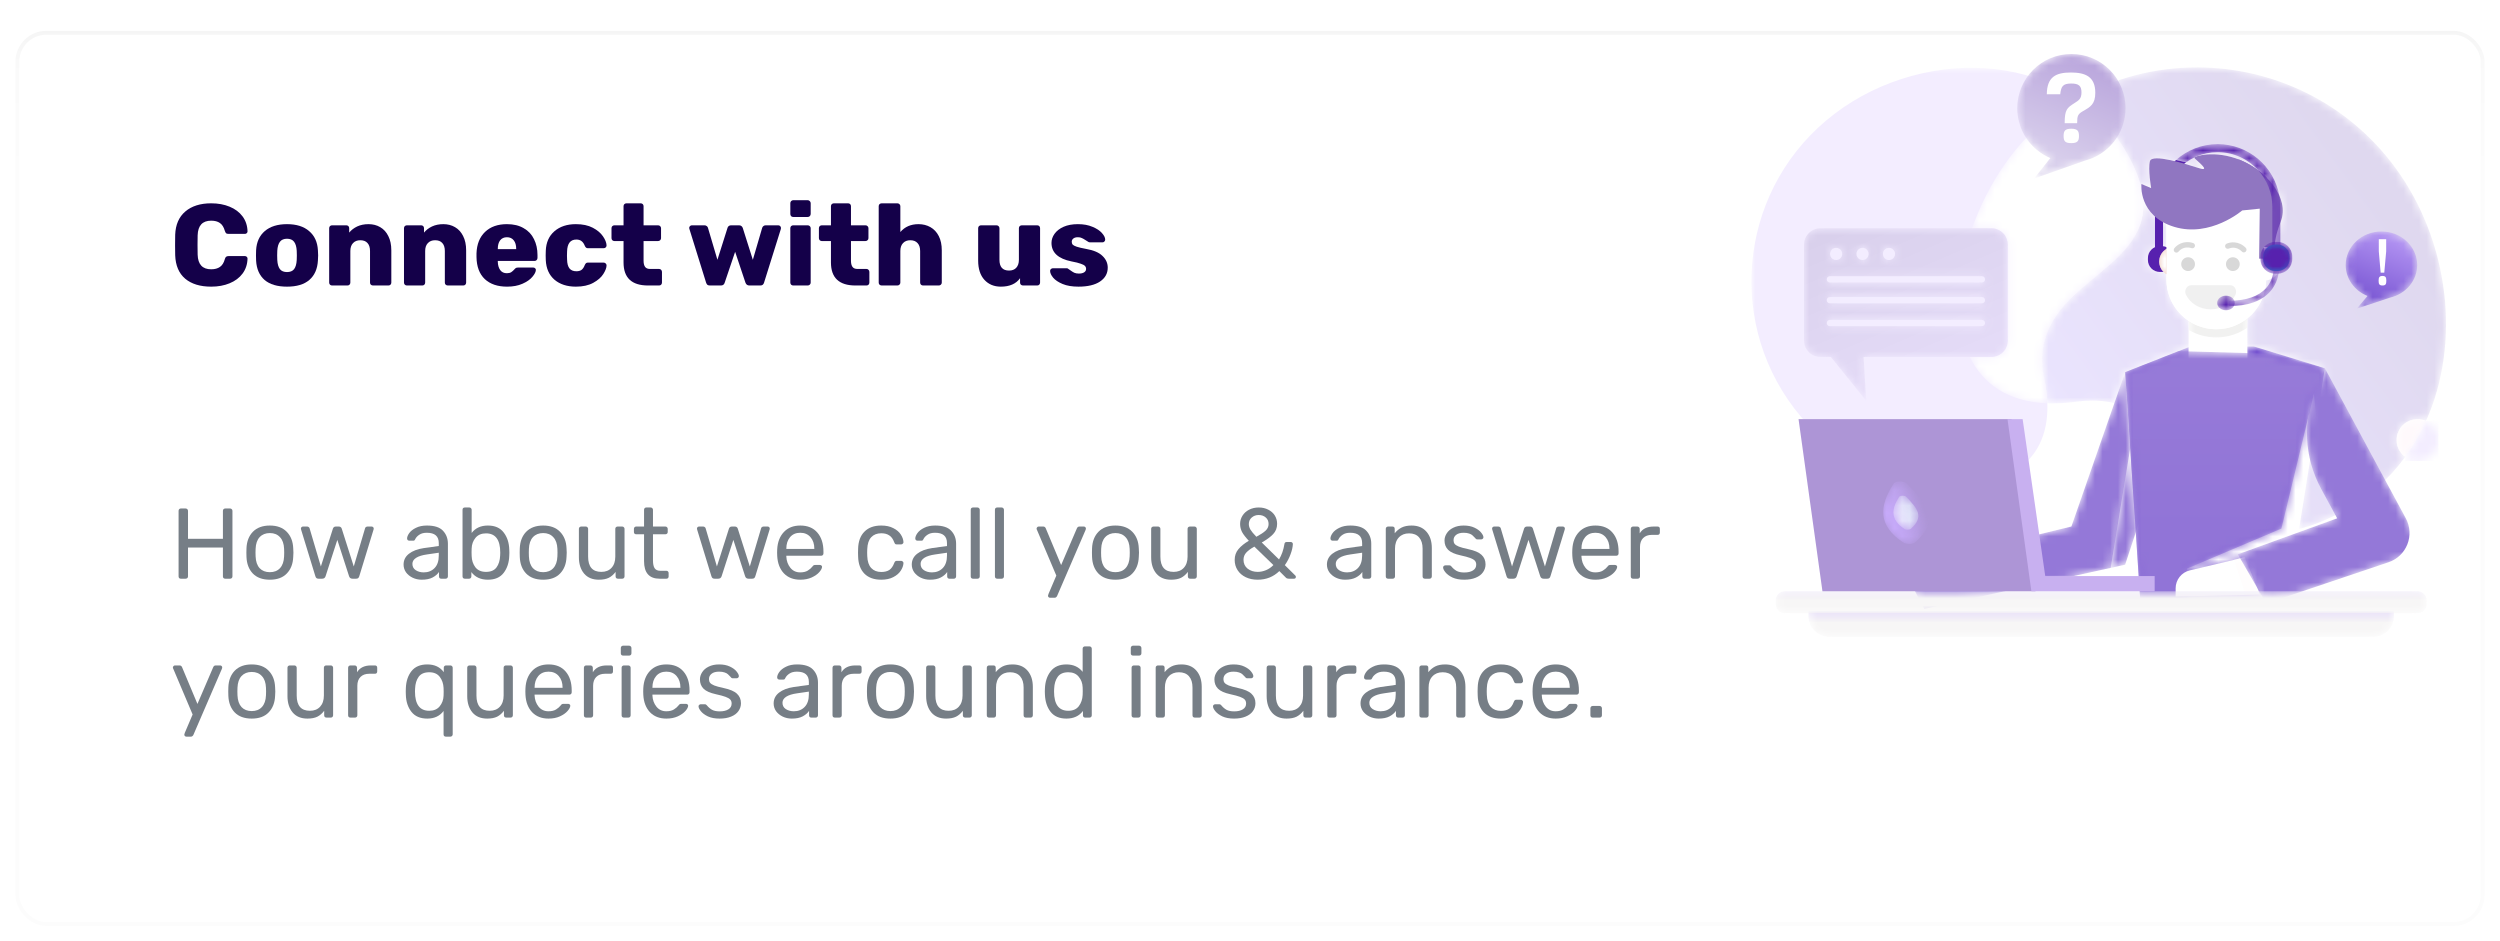 <svg width="324" height="122" viewBox="0 0 324 122" fill="none" xmlns="http://www.w3.org/2000/svg">
<g filter="url(#filter0_dd)">
<rect x="322" y="118" width="320" height="116" rx="4" transform="rotate(-180 322 118)" fill="white"/>
<rect x="321.75" y="117.75" width="319.5" height="115.5" rx="3.75" transform="rotate(-180 321.75 117.75)" stroke="url(#paint0_linear)" stroke-width="0.5"/>
<rect x="321.75" y="117.75" width="319.5" height="115.5" rx="3.75" transform="rotate(-180 321.75 117.75)" stroke="url(#paint1_linear)" stroke-width="0.5"/>
</g>
<path d="M23.43 75C23.343 75 23.274 74.974 23.222 74.922C23.17 74.861 23.144 74.788 23.144 74.701V66.212C23.144 66.117 23.17 66.043 23.222 65.991C23.274 65.93 23.343 65.9 23.43 65.9H24.054C24.149 65.9 24.223 65.93 24.275 65.991C24.336 66.043 24.366 66.117 24.366 66.212V69.826H28.89V66.212C28.89 66.117 28.916 66.043 28.968 65.991C29.029 65.93 29.102 65.9 29.189 65.9H29.813C29.908 65.9 29.982 65.93 30.034 65.991C30.095 66.043 30.125 66.117 30.125 66.212V74.701C30.125 74.788 30.095 74.861 30.034 74.922C29.973 74.974 29.9 75 29.813 75H29.189C29.102 75 29.029 74.974 28.968 74.922C28.916 74.861 28.89 74.788 28.89 74.701V70.957H24.366V74.701C24.366 74.788 24.336 74.861 24.275 74.922C24.214 74.974 24.141 75 24.054 75H23.43Z" fill="#767E86"/>
<path d="M34.973 75.13C34.02 75.13 33.283 74.861 32.763 74.324C32.252 73.787 31.979 73.072 31.944 72.179L31.931 71.62L31.944 71.061C31.979 70.168 32.256 69.453 32.776 68.916C33.304 68.379 34.037 68.11 34.973 68.11C35.909 68.11 36.637 68.379 37.157 68.916C37.685 69.453 37.967 70.168 38.002 71.061C38.019 71.252 38.028 71.438 38.028 71.62C38.028 71.802 38.019 71.988 38.002 72.179C37.967 73.072 37.69 73.787 37.17 74.324C36.658 74.861 35.926 75.13 34.973 75.13ZM34.973 74.155C35.528 74.155 35.965 73.982 36.286 73.635C36.615 73.28 36.793 72.773 36.819 72.114C36.828 72.027 36.832 71.863 36.832 71.62C36.832 71.377 36.828 71.213 36.819 71.126C36.793 70.467 36.615 69.965 36.286 69.618C35.965 69.263 35.528 69.085 34.973 69.085C34.418 69.085 33.976 69.263 33.647 69.618C33.326 69.965 33.153 70.467 33.127 71.126L33.114 71.62L33.127 72.114C33.153 72.773 33.326 73.28 33.647 73.635C33.976 73.982 34.418 74.155 34.973 74.155Z" fill="#767E86"/>
<path d="M41.286 75C41.164 75 41.073 74.974 41.013 74.922C40.952 74.87 40.904 74.788 40.87 74.675L39.024 68.643L38.998 68.513C38.998 68.435 39.024 68.37 39.076 68.318C39.128 68.266 39.193 68.24 39.271 68.24H39.804C39.89 68.24 39.96 68.266 40.012 68.318C40.072 68.361 40.107 68.405 40.116 68.448L41.585 73.414L43.145 68.513C43.162 68.444 43.201 68.383 43.262 68.331C43.322 68.27 43.405 68.24 43.509 68.24H43.925C44.029 68.24 44.111 68.27 44.172 68.331C44.232 68.383 44.271 68.444 44.289 68.513L45.849 73.414L47.318 68.448C47.326 68.405 47.357 68.361 47.409 68.318C47.469 68.266 47.543 68.24 47.63 68.24H48.163C48.241 68.24 48.306 68.266 48.358 68.318C48.41 68.37 48.436 68.435 48.436 68.513L48.41 68.643L46.564 74.675C46.529 74.788 46.481 74.87 46.421 74.922C46.36 74.974 46.269 75 46.148 75H45.68C45.454 75 45.307 74.892 45.238 74.675L43.717 69.969L42.196 74.675C42.126 74.892 41.979 75 41.754 75H41.286Z" fill="#767E86"/>
<path d="M54.656 75.13C54.231 75.13 53.837 75.043 53.473 74.87C53.117 74.697 52.831 74.463 52.615 74.168C52.407 73.865 52.303 73.531 52.303 73.167C52.303 72.595 52.537 72.127 53.005 71.763C53.473 71.399 54.11 71.156 54.916 71.035L56.866 70.762V70.385C56.866 69.492 56.35 69.046 55.319 69.046C54.92 69.046 54.599 69.128 54.357 69.293C54.114 69.449 53.936 69.635 53.824 69.852C53.789 69.939 53.75 69.999 53.707 70.034C53.672 70.06 53.62 70.073 53.551 70.073H53.044C52.966 70.073 52.896 70.047 52.836 69.995C52.784 69.934 52.758 69.865 52.758 69.787C52.758 69.588 52.849 69.358 53.031 69.098C53.221 68.829 53.512 68.6 53.902 68.409C54.292 68.21 54.768 68.11 55.332 68.11C56.302 68.11 56.996 68.335 57.412 68.786C57.836 69.237 58.049 69.8 58.049 70.476V74.701C58.049 74.788 58.018 74.861 57.958 74.922C57.906 74.974 57.836 75 57.75 75H57.178C57.091 75 57.022 74.974 56.97 74.922C56.918 74.861 56.892 74.788 56.892 74.701V74.129C56.701 74.415 56.424 74.653 56.06 74.844C55.696 75.035 55.228 75.13 54.656 75.13ZM54.916 74.181C55.488 74.181 55.956 73.995 56.32 73.622C56.684 73.249 56.866 72.708 56.866 71.997V71.633L55.345 71.854C54.721 71.941 54.248 72.088 53.928 72.296C53.607 72.504 53.447 72.764 53.447 73.076C53.447 73.431 53.59 73.704 53.876 73.895C54.17 74.086 54.517 74.181 54.916 74.181Z" fill="#767E86"/>
<path d="M63.233 75.13C62.297 75.13 61.582 74.801 61.088 74.142V74.701C61.088 74.788 61.058 74.861 60.997 74.922C60.945 74.974 60.876 75 60.789 75H60.243C60.156 75 60.083 74.974 60.022 74.922C59.97 74.861 59.944 74.788 59.944 74.701V66.069C59.944 65.974 59.97 65.9 60.022 65.848C60.083 65.796 60.156 65.77 60.243 65.77H60.828C60.915 65.77 60.984 65.8 61.036 65.861C61.097 65.913 61.127 65.982 61.127 66.069V69.072C61.612 68.431 62.314 68.11 63.233 68.11C64.143 68.11 64.823 68.409 65.274 69.007C65.733 69.596 65.976 70.337 66.002 71.23C66.011 71.325 66.015 71.455 66.015 71.62C66.015 71.785 66.011 71.915 66.002 72.01C65.976 72.903 65.733 73.648 65.274 74.246C64.823 74.835 64.143 75.13 63.233 75.13ZM62.986 74.116C63.61 74.116 64.065 73.921 64.351 73.531C64.637 73.141 64.793 72.63 64.819 71.997C64.828 71.91 64.832 71.785 64.832 71.62C64.832 69.956 64.217 69.124 62.986 69.124C62.397 69.124 61.942 69.319 61.621 69.709C61.309 70.09 61.144 70.545 61.127 71.074C61.118 71.169 61.114 71.338 61.114 71.581C61.114 71.815 61.118 71.98 61.127 72.075C61.144 72.63 61.305 73.111 61.608 73.518C61.92 73.917 62.379 74.116 62.986 74.116Z" fill="#767E86"/>
<path d="M70.393 75.13C69.439 75.13 68.703 74.861 68.183 74.324C67.671 73.787 67.398 73.072 67.364 72.179L67.351 71.62L67.364 71.061C67.398 70.168 67.676 69.453 68.196 68.916C68.725 68.379 69.457 68.11 70.393 68.11C71.329 68.11 72.057 68.379 72.577 68.916C73.106 69.453 73.387 70.168 73.422 71.061C73.439 71.252 73.448 71.438 73.448 71.62C73.448 71.802 73.439 71.988 73.422 72.179C73.387 73.072 73.11 73.787 72.59 74.324C72.079 74.861 71.346 75.13 70.393 75.13ZM70.393 74.155C70.948 74.155 71.385 73.982 71.706 73.635C72.035 73.28 72.213 72.773 72.239 72.114C72.248 72.027 72.252 71.863 72.252 71.62C72.252 71.377 72.248 71.213 72.239 71.126C72.213 70.467 72.035 69.965 71.706 69.618C71.385 69.263 70.948 69.085 70.393 69.085C69.838 69.085 69.396 69.263 69.067 69.618C68.746 69.965 68.573 70.467 68.547 71.126L68.534 71.62L68.547 72.114C68.573 72.773 68.746 73.28 69.067 73.635C69.396 73.982 69.838 74.155 70.393 74.155Z" fill="#767E86"/>
<path d="M77.611 75.13C76.788 75.13 76.151 74.866 75.7 74.337C75.25 73.8 75.024 73.089 75.024 72.205V68.539C75.024 68.452 75.05 68.383 75.102 68.331C75.163 68.27 75.237 68.24 75.323 68.24H75.921C76.008 68.24 76.077 68.27 76.129 68.331C76.19 68.383 76.22 68.452 76.22 68.539V72.14C76.22 73.457 76.792 74.116 77.936 74.116C78.491 74.116 78.929 73.943 79.249 73.596C79.579 73.241 79.743 72.755 79.743 72.14V68.539C79.743 68.452 79.769 68.383 79.821 68.331C79.882 68.27 79.956 68.24 80.042 68.24H80.64C80.727 68.24 80.796 68.27 80.848 68.331C80.909 68.383 80.939 68.452 80.939 68.539V74.701C80.939 74.788 80.909 74.861 80.848 74.922C80.796 74.974 80.727 75 80.64 75H80.081C79.995 75 79.921 74.974 79.86 74.922C79.808 74.861 79.782 74.788 79.782 74.701V74.116C79.531 74.454 79.236 74.71 78.898 74.883C78.56 75.048 78.131 75.13 77.611 75.13Z" fill="#767E86"/>
<path d="M85.484 75C84.141 75 83.469 74.242 83.469 72.725V69.241H82.442C82.356 69.241 82.286 69.215 82.234 69.163C82.182 69.111 82.156 69.042 82.156 68.955V68.539C82.156 68.452 82.182 68.383 82.234 68.331C82.286 68.27 82.356 68.24 82.442 68.24H83.469V66.069C83.469 65.982 83.495 65.913 83.547 65.861C83.599 65.8 83.668 65.77 83.755 65.77H84.327C84.414 65.77 84.483 65.8 84.535 65.861C84.596 65.913 84.626 65.982 84.626 66.069V68.24H86.238C86.325 68.24 86.394 68.27 86.446 68.331C86.507 68.383 86.537 68.452 86.537 68.539V68.955C86.537 69.042 86.507 69.111 86.446 69.163C86.394 69.215 86.325 69.241 86.238 69.241H84.626V72.634C84.626 73.076 84.695 73.41 84.834 73.635C84.981 73.86 85.228 73.973 85.575 73.973H86.368C86.455 73.973 86.524 74.003 86.576 74.064C86.628 74.116 86.654 74.185 86.654 74.272V74.701C86.654 74.788 86.628 74.861 86.576 74.922C86.524 74.974 86.455 75 86.368 75H85.484Z" fill="#767E86"/>
<path d="M92.613 75C92.491 75 92.4 74.974 92.34 74.922C92.279 74.87 92.231 74.788 92.197 74.675L90.351 68.643L90.325 68.513C90.325 68.435 90.351 68.37 90.403 68.318C90.455 68.266 90.52 68.24 90.598 68.24H91.131C91.217 68.24 91.287 68.266 91.339 68.318C91.399 68.361 91.434 68.405 91.443 68.448L92.912 73.414L94.472 68.513C94.489 68.444 94.528 68.383 94.589 68.331C94.649 68.27 94.732 68.24 94.836 68.24H95.252C95.356 68.24 95.438 68.27 95.499 68.331C95.559 68.383 95.598 68.444 95.616 68.513L97.176 73.414L98.645 68.448C98.653 68.405 98.684 68.361 98.736 68.318C98.796 68.266 98.87 68.24 98.957 68.24H99.49C99.568 68.24 99.633 68.266 99.685 68.318C99.737 68.37 99.763 68.435 99.763 68.513L99.737 68.643L97.891 74.675C97.856 74.788 97.808 74.87 97.748 74.922C97.687 74.974 97.596 75 97.475 75H97.007C96.781 75 96.634 74.892 96.565 74.675L95.044 69.969L93.523 74.675C93.453 74.892 93.306 75 93.081 75H92.613Z" fill="#767E86"/>
<path d="M103.716 75.13C102.832 75.13 102.126 74.857 101.597 74.311C101.069 73.756 100.778 73.002 100.726 72.049L100.713 71.607L100.726 71.178C100.778 70.242 101.069 69.497 101.597 68.942C102.126 68.387 102.832 68.11 103.716 68.11C104.67 68.11 105.406 68.413 105.926 69.02C106.455 69.627 106.719 70.45 106.719 71.49V71.724C106.719 71.811 106.689 71.884 106.628 71.945C106.576 71.997 106.507 72.023 106.42 72.023H101.909V72.14C101.935 72.703 102.109 73.184 102.429 73.583C102.75 73.982 103.175 74.181 103.703 74.181C104.111 74.181 104.44 74.103 104.691 73.947C104.951 73.782 105.146 73.613 105.276 73.44C105.354 73.336 105.415 73.275 105.458 73.258C105.502 73.232 105.575 73.219 105.679 73.219H106.251C106.329 73.219 106.394 73.241 106.446 73.284C106.507 73.327 106.537 73.384 106.537 73.453C106.537 73.644 106.42 73.873 106.186 74.142C105.952 74.411 105.619 74.645 105.185 74.844C104.761 75.035 104.271 75.13 103.716 75.13ZM105.536 71.139V71.1C105.536 70.493 105.372 69.999 105.042 69.618C104.713 69.237 104.271 69.046 103.716 69.046C103.153 69.046 102.711 69.237 102.39 69.618C102.07 69.999 101.909 70.493 101.909 71.1V71.139H105.536Z" fill="#767E86"/>
<path d="M114.203 75.13C113.276 75.13 112.552 74.87 112.032 74.35C111.512 73.821 111.239 73.085 111.213 72.14L111.2 71.62L111.213 71.1C111.239 70.155 111.512 69.423 112.032 68.903C112.552 68.374 113.276 68.11 114.203 68.11C114.827 68.11 115.352 68.223 115.776 68.448C116.21 68.665 116.53 68.938 116.738 69.267C116.955 69.596 117.072 69.926 117.089 70.255C117.098 70.333 117.068 70.402 116.998 70.463C116.938 70.524 116.868 70.554 116.79 70.554H116.218C116.132 70.554 116.067 70.537 116.023 70.502C115.98 70.459 115.937 70.385 115.893 70.281C115.737 69.856 115.521 69.557 115.243 69.384C114.975 69.202 114.632 69.111 114.216 69.111C113.67 69.111 113.237 69.28 112.916 69.618C112.596 69.956 112.422 70.472 112.396 71.165L112.383 71.62L112.396 72.075C112.422 72.768 112.596 73.284 112.916 73.622C113.237 73.96 113.67 74.129 114.216 74.129C114.641 74.129 114.988 74.042 115.256 73.869C115.525 73.687 115.737 73.384 115.893 72.959C115.937 72.855 115.98 72.786 116.023 72.751C116.067 72.708 116.132 72.686 116.218 72.686H116.79C116.868 72.686 116.938 72.716 116.998 72.777C117.068 72.838 117.098 72.907 117.089 72.985C117.072 73.306 116.955 73.631 116.738 73.96C116.53 74.289 116.21 74.567 115.776 74.792C115.352 75.017 114.827 75.13 114.203 75.13Z" fill="#767E86"/>
<path d="M120.519 75.13C120.094 75.13 119.7 75.043 119.336 74.87C118.981 74.697 118.695 74.463 118.478 74.168C118.27 73.865 118.166 73.531 118.166 73.167C118.166 72.595 118.4 72.127 118.868 71.763C119.336 71.399 119.973 71.156 120.779 71.035L122.729 70.762V70.385C122.729 69.492 122.213 69.046 121.182 69.046C120.783 69.046 120.463 69.128 120.22 69.293C119.977 69.449 119.8 69.635 119.687 69.852C119.652 69.939 119.613 69.999 119.57 70.034C119.535 70.06 119.483 70.073 119.414 70.073H118.907C118.829 70.073 118.76 70.047 118.699 69.995C118.647 69.934 118.621 69.865 118.621 69.787C118.621 69.588 118.712 69.358 118.894 69.098C119.085 68.829 119.375 68.6 119.765 68.409C120.155 68.21 120.632 68.11 121.195 68.11C122.166 68.11 122.859 68.335 123.275 68.786C123.7 69.237 123.912 69.8 123.912 70.476V74.701C123.912 74.788 123.882 74.861 123.821 74.922C123.769 74.974 123.7 75 123.613 75H123.041C122.954 75 122.885 74.974 122.833 74.922C122.781 74.861 122.755 74.788 122.755 74.701V74.129C122.564 74.415 122.287 74.653 121.923 74.844C121.559 75.035 121.091 75.13 120.519 75.13ZM120.779 74.181C121.351 74.181 121.819 73.995 122.183 73.622C122.547 73.249 122.729 72.708 122.729 71.997V71.633L121.208 71.854C120.584 71.941 120.112 72.088 119.791 72.296C119.47 72.504 119.31 72.764 119.31 73.076C119.31 73.431 119.453 73.704 119.739 73.895C120.034 74.086 120.38 74.181 120.779 74.181Z" fill="#767E86"/>
<path d="M126.106 75C126.02 75 125.946 74.974 125.885 74.922C125.833 74.861 125.807 74.788 125.807 74.701V66.069C125.807 65.974 125.833 65.9 125.885 65.848C125.946 65.796 126.02 65.77 126.106 65.77H126.678C126.765 65.77 126.834 65.8 126.886 65.861C126.947 65.913 126.977 65.982 126.977 66.069V74.701C126.977 74.788 126.947 74.861 126.886 74.922C126.834 74.974 126.765 75 126.678 75H126.106Z" fill="#767E86"/>
<path d="M129.242 75C129.155 75 129.082 74.974 129.021 74.922C128.969 74.861 128.943 74.788 128.943 74.701V66.069C128.943 65.974 128.969 65.9 129.021 65.848C129.082 65.796 129.155 65.77 129.242 65.77H129.814C129.901 65.77 129.97 65.8 130.022 65.861C130.083 65.913 130.113 65.982 130.113 66.069V74.701C130.113 74.788 130.083 74.861 130.022 74.922C129.97 74.974 129.901 75 129.814 75H129.242Z" fill="#767E86"/>
<path d="M136.093 77.47C136.015 77.47 135.95 77.444 135.898 77.392C135.846 77.34 135.82 77.279 135.82 77.21C135.82 77.184 135.841 77.106 135.885 76.976L136.899 74.597L134.416 68.734C134.364 68.63 134.338 68.556 134.338 68.513C134.346 68.435 134.377 68.37 134.429 68.318C134.481 68.266 134.541 68.24 134.611 68.24H135.209C135.347 68.24 135.451 68.309 135.521 68.448L137.523 73.232L139.577 68.448C139.646 68.309 139.75 68.24 139.889 68.24H140.474C140.543 68.24 140.604 68.266 140.656 68.318C140.708 68.37 140.734 68.431 140.734 68.5C140.734 68.561 140.712 68.639 140.669 68.734L136.99 77.262C136.946 77.331 136.899 77.383 136.847 77.418C136.803 77.453 136.743 77.47 136.665 77.47H136.093Z" fill="#767E86"/>
<path d="M144.559 75.13C143.605 75.13 142.869 74.861 142.349 74.324C141.837 73.787 141.564 73.072 141.53 72.179L141.517 71.62L141.53 71.061C141.564 70.168 141.842 69.453 142.362 68.916C142.89 68.379 143.623 68.11 144.559 68.11C145.495 68.11 146.223 68.379 146.743 68.916C147.271 69.453 147.553 70.168 147.588 71.061C147.605 71.252 147.614 71.438 147.614 71.62C147.614 71.802 147.605 71.988 147.588 72.179C147.553 73.072 147.276 73.787 146.756 74.324C146.244 74.861 145.512 75.13 144.559 75.13ZM144.559 74.155C145.113 74.155 145.551 73.982 145.872 73.635C146.201 73.28 146.379 72.773 146.405 72.114C146.413 72.027 146.418 71.863 146.418 71.62C146.418 71.377 146.413 71.213 146.405 71.126C146.379 70.467 146.201 69.965 145.872 69.618C145.551 69.263 145.113 69.085 144.559 69.085C144.004 69.085 143.562 69.263 143.233 69.618C142.912 69.965 142.739 70.467 142.713 71.126L142.7 71.62L142.713 72.114C142.739 72.773 142.912 73.28 143.233 73.635C143.562 73.982 144.004 74.155 144.559 74.155Z" fill="#767E86"/>
<path d="M151.777 75.13C150.954 75.13 150.317 74.866 149.866 74.337C149.416 73.8 149.19 73.089 149.19 72.205V68.539C149.19 68.452 149.216 68.383 149.268 68.331C149.329 68.27 149.403 68.24 149.489 68.24H150.087C150.174 68.24 150.243 68.27 150.295 68.331C150.356 68.383 150.386 68.452 150.386 68.539V72.14C150.386 73.457 150.958 74.116 152.102 74.116C152.657 74.116 153.095 73.943 153.415 73.596C153.745 73.241 153.909 72.755 153.909 72.14V68.539C153.909 68.452 153.935 68.383 153.987 68.331C154.048 68.27 154.122 68.24 154.208 68.24H154.806C154.893 68.24 154.962 68.27 155.014 68.331C155.075 68.383 155.105 68.452 155.105 68.539V74.701C155.105 74.788 155.075 74.861 155.014 74.922C154.962 74.974 154.893 75 154.806 75H154.247C154.161 75 154.087 74.974 154.026 74.922C153.974 74.861 153.948 74.788 153.948 74.701V74.116C153.697 74.454 153.402 74.71 153.064 74.883C152.726 75.048 152.297 75.13 151.777 75.13Z" fill="#767E86"/>
<path d="M162.992 75.13C162.412 75.13 161.896 75.022 161.445 74.805C160.995 74.588 160.644 74.285 160.392 73.895C160.141 73.505 160.015 73.063 160.015 72.569C160.015 72.023 160.176 71.559 160.496 71.178C160.817 70.788 161.268 70.424 161.848 70.086C161.432 69.644 161.138 69.263 160.964 68.942C160.8 68.613 160.717 68.266 160.717 67.902C160.717 67.521 160.817 67.17 161.016 66.849C161.216 66.52 161.497 66.26 161.861 66.069C162.234 65.87 162.659 65.77 163.135 65.77C163.595 65.77 164.006 65.865 164.37 66.056C164.734 66.238 165.016 66.489 165.215 66.81C165.415 67.131 165.514 67.49 165.514 67.889C165.514 68.418 165.341 68.864 164.994 69.228C164.656 69.583 164.167 69.943 163.525 70.307L165.761 72.504C166.108 71.932 166.342 71.265 166.463 70.502C166.472 70.424 166.498 70.363 166.541 70.32C166.593 70.268 166.663 70.242 166.749 70.242H167.282C167.36 70.242 167.425 70.268 167.477 70.32C167.529 70.372 167.555 70.437 167.555 70.515C167.538 70.905 167.438 71.343 167.256 71.828C167.083 72.313 166.836 72.786 166.515 73.245L167.841 74.558C167.911 74.61 167.945 74.675 167.945 74.753C167.945 74.918 167.863 75 167.698 75H167.009C166.862 75 166.745 74.957 166.658 74.87L165.8 74.012C165.038 74.757 164.102 75.13 162.992 75.13ZM162.823 69.566C163.343 69.289 163.738 69.029 164.006 68.786C164.275 68.543 164.409 68.253 164.409 67.915C164.409 67.56 164.288 67.278 164.045 67.07C163.803 66.853 163.495 66.745 163.122 66.745C162.776 66.745 162.477 66.853 162.225 67.07C161.974 67.287 161.848 67.568 161.848 67.915C161.848 68.149 161.913 68.383 162.043 68.617C162.182 68.851 162.442 69.167 162.823 69.566ZM162.992 74.116C163.356 74.116 163.716 74.042 164.071 73.895C164.427 73.748 164.747 73.527 165.033 73.232L162.563 70.84C162.113 71.091 161.766 71.347 161.523 71.607C161.281 71.867 161.159 72.179 161.159 72.543C161.159 73.028 161.337 73.414 161.692 73.7C162.056 73.977 162.49 74.116 162.992 74.116Z" fill="#767E86"/>
<path d="M174.322 75.13C173.897 75.13 173.503 75.043 173.139 74.87C172.783 74.697 172.497 74.463 172.281 74.168C172.073 73.865 171.969 73.531 171.969 73.167C171.969 72.595 172.203 72.127 172.671 71.763C173.139 71.399 173.776 71.156 174.582 71.035L176.532 70.762V70.385C176.532 69.492 176.016 69.046 174.985 69.046C174.586 69.046 174.265 69.128 174.023 69.293C173.78 69.449 173.602 69.635 173.49 69.852C173.455 69.939 173.416 69.999 173.373 70.034C173.338 70.06 173.286 70.073 173.217 70.073H172.71C172.632 70.073 172.562 70.047 172.502 69.995C172.45 69.934 172.424 69.865 172.424 69.787C172.424 69.588 172.515 69.358 172.697 69.098C172.887 68.829 173.178 68.6 173.568 68.409C173.958 68.21 174.434 68.11 174.998 68.11C175.968 68.11 176.662 68.335 177.078 68.786C177.502 69.237 177.715 69.8 177.715 70.476V74.701C177.715 74.788 177.684 74.861 177.624 74.922C177.572 74.974 177.502 75 177.416 75H176.844C176.757 75 176.688 74.974 176.636 74.922C176.584 74.861 176.558 74.788 176.558 74.701V74.129C176.367 74.415 176.09 74.653 175.726 74.844C175.362 75.035 174.894 75.13 174.322 75.13ZM174.582 74.181C175.154 74.181 175.622 73.995 175.986 73.622C176.35 73.249 176.532 72.708 176.532 71.997V71.633L175.011 71.854C174.387 71.941 173.914 72.088 173.594 72.296C173.273 72.504 173.113 72.764 173.113 73.076C173.113 73.431 173.256 73.704 173.542 73.895C173.836 74.086 174.183 74.181 174.582 74.181Z" fill="#767E86"/>
<path d="M179.896 75C179.809 75 179.736 74.974 179.675 74.922C179.623 74.861 179.597 74.788 179.597 74.701V68.539C179.597 68.452 179.623 68.383 179.675 68.331C179.736 68.27 179.809 68.24 179.896 68.24H180.455C180.55 68.24 180.624 68.266 180.676 68.318C180.728 68.37 180.754 68.444 180.754 68.539V69.111C181.014 68.79 181.313 68.543 181.651 68.37C181.998 68.197 182.427 68.11 182.938 68.11C183.77 68.11 184.416 68.379 184.875 68.916C185.334 69.445 185.564 70.147 185.564 71.022V74.701C185.564 74.788 185.534 74.861 185.473 74.922C185.421 74.974 185.352 75 185.265 75H184.667C184.58 75 184.507 74.974 184.446 74.922C184.394 74.861 184.368 74.788 184.368 74.701V71.1C184.368 70.476 184.216 69.991 183.913 69.644C183.61 69.297 183.176 69.124 182.613 69.124C182.058 69.124 181.616 69.302 181.287 69.657C180.958 70.004 180.793 70.485 180.793 71.1V74.701C180.793 74.788 180.763 74.861 180.702 74.922C180.65 74.974 180.581 75 180.494 75H179.896Z" fill="#767E86"/>
<path d="M189.757 75.13C189.159 75.13 188.652 75.035 188.236 74.844C187.828 74.645 187.525 74.419 187.326 74.168C187.126 73.917 187.027 73.709 187.027 73.544C187.027 73.457 187.057 73.392 187.118 73.349C187.178 73.297 187.243 73.271 187.313 73.271H187.859C187.911 73.271 187.95 73.28 187.976 73.297C188.01 73.314 188.054 73.353 188.106 73.414C188.305 73.657 188.526 73.847 188.769 73.986C189.02 74.125 189.354 74.194 189.77 74.194C190.238 74.194 190.61 74.107 190.888 73.934C191.174 73.761 191.317 73.509 191.317 73.18C191.317 72.963 191.256 72.79 191.135 72.66C191.013 72.53 190.81 72.413 190.524 72.309C190.246 72.205 189.83 72.092 189.276 71.971C188.522 71.806 187.989 71.568 187.677 71.256C187.365 70.944 187.209 70.541 187.209 70.047C187.209 69.726 187.304 69.419 187.495 69.124C187.685 68.821 187.967 68.578 188.34 68.396C188.721 68.205 189.172 68.11 189.692 68.11C190.238 68.11 190.701 68.201 191.083 68.383C191.473 68.565 191.763 68.777 191.954 69.02C192.153 69.263 192.253 69.466 192.253 69.631C192.253 69.709 192.222 69.774 192.162 69.826C192.11 69.878 192.045 69.904 191.967 69.904H191.473C191.351 69.904 191.265 69.856 191.213 69.761C191.065 69.596 190.94 69.471 190.836 69.384C190.74 69.289 190.597 69.211 190.407 69.15C190.216 69.081 189.978 69.046 189.692 69.046C189.267 69.046 188.942 69.137 188.717 69.319C188.491 69.492 188.379 69.726 188.379 70.021C188.379 70.203 188.426 70.359 188.522 70.489C188.617 70.61 188.799 70.727 189.068 70.84C189.336 70.944 189.735 71.052 190.264 71.165C191.087 71.338 191.668 71.585 192.006 71.906C192.352 72.227 192.526 72.638 192.526 73.141C192.526 73.514 192.417 73.852 192.201 74.155C191.993 74.458 191.676 74.697 191.252 74.87C190.836 75.043 190.337 75.13 189.757 75.13Z" fill="#767E86"/>
<path d="M195.661 75C195.539 75 195.448 74.974 195.388 74.922C195.327 74.87 195.279 74.788 195.245 74.675L193.399 68.643L193.373 68.513C193.373 68.435 193.399 68.37 193.451 68.318C193.503 68.266 193.568 68.24 193.646 68.24H194.179C194.265 68.24 194.335 68.266 194.387 68.318C194.447 68.361 194.482 68.405 194.491 68.448L195.96 73.414L197.52 68.513C197.537 68.444 197.576 68.383 197.637 68.331C197.697 68.27 197.78 68.24 197.884 68.24H198.3C198.404 68.24 198.486 68.27 198.547 68.331C198.607 68.383 198.646 68.444 198.664 68.513L200.224 73.414L201.693 68.448C201.701 68.405 201.732 68.361 201.784 68.318C201.844 68.266 201.918 68.24 202.005 68.24H202.538C202.616 68.24 202.681 68.266 202.733 68.318C202.785 68.37 202.811 68.435 202.811 68.513L202.785 68.643L200.939 74.675C200.904 74.788 200.856 74.87 200.796 74.922C200.735 74.974 200.644 75 200.523 75H200.055C199.829 75 199.682 74.892 199.613 74.675L198.092 69.969L196.571 74.675C196.501 74.892 196.354 75 196.129 75H195.661Z" fill="#767E86"/>
<path d="M206.764 75.13C205.88 75.13 205.174 74.857 204.645 74.311C204.117 73.756 203.826 73.002 203.774 72.049L203.761 71.607L203.774 71.178C203.826 70.242 204.117 69.497 204.645 68.942C205.174 68.387 205.88 68.11 206.764 68.11C207.718 68.11 208.454 68.413 208.974 69.02C209.503 69.627 209.767 70.45 209.767 71.49V71.724C209.767 71.811 209.737 71.884 209.676 71.945C209.624 71.997 209.555 72.023 209.468 72.023H204.957V72.14C204.983 72.703 205.157 73.184 205.477 73.583C205.798 73.982 206.223 74.181 206.751 74.181C207.159 74.181 207.488 74.103 207.739 73.947C207.999 73.782 208.194 73.613 208.324 73.44C208.402 73.336 208.463 73.275 208.506 73.258C208.55 73.232 208.623 73.219 208.727 73.219H209.299C209.377 73.219 209.442 73.241 209.494 73.284C209.555 73.327 209.585 73.384 209.585 73.453C209.585 73.644 209.468 73.873 209.234 74.142C209 74.411 208.667 74.645 208.233 74.844C207.809 75.035 207.319 75.13 206.764 75.13ZM208.584 71.139V71.1C208.584 70.493 208.42 69.999 208.09 69.618C207.761 69.237 207.319 69.046 206.764 69.046C206.201 69.046 205.759 69.237 205.438 69.618C205.118 69.999 204.957 70.493 204.957 71.1V71.139H208.584Z" fill="#767E86"/>
<path d="M211.647 75C211.56 75 211.487 74.974 211.426 74.922C211.374 74.861 211.348 74.788 211.348 74.701V68.552C211.348 68.465 211.374 68.392 211.426 68.331C211.487 68.27 211.56 68.24 211.647 68.24H212.193C212.288 68.24 212.362 68.27 212.414 68.331C212.475 68.383 212.505 68.457 212.505 68.552V69.124C212.86 68.535 213.463 68.24 214.312 68.24H214.819C214.914 68.24 214.988 68.266 215.04 68.318C215.092 68.37 215.118 68.444 215.118 68.539V69.02C215.118 69.107 215.092 69.18 215.04 69.241C214.988 69.293 214.914 69.319 214.819 69.319H214.078C213.601 69.319 213.224 69.458 212.947 69.735C212.678 70.012 212.544 70.389 212.544 70.866V74.701C212.544 74.788 212.514 74.861 212.453 74.922C212.392 74.974 212.319 75 212.232 75H211.647Z" fill="#767E86"/>
<path d="M24.158 95.47C24.08 95.47 24.015 95.444 23.963 95.392C23.911 95.34 23.885 95.279 23.885 95.21C23.885 95.184 23.907 95.106 23.95 94.976L24.964 92.597L22.481 86.734C22.429 86.63 22.403 86.556 22.403 86.513C22.412 86.435 22.442 86.37 22.494 86.318C22.546 86.266 22.607 86.24 22.676 86.24H23.274C23.413 86.24 23.517 86.309 23.586 86.448L25.588 91.232L27.642 86.448C27.711 86.309 27.815 86.24 27.954 86.24H28.539C28.608 86.24 28.669 86.266 28.721 86.318C28.773 86.37 28.799 86.431 28.799 86.5C28.799 86.561 28.777 86.639 28.734 86.734L25.055 95.262C25.012 95.331 24.964 95.383 24.912 95.418C24.869 95.453 24.808 95.47 24.73 95.47H24.158Z" fill="#767E86"/>
<path d="M32.624 93.13C31.671 93.13 30.934 92.861 30.414 92.324C29.903 91.787 29.63 91.072 29.595 90.179L29.582 89.62L29.595 89.061C29.63 88.168 29.907 87.453 30.427 86.916C30.956 86.379 31.688 86.11 32.624 86.11C33.56 86.11 34.288 86.379 34.808 86.916C35.337 87.453 35.619 88.168 35.653 89.061C35.671 89.252 35.679 89.438 35.679 89.62C35.679 89.802 35.671 89.988 35.653 90.179C35.619 91.072 35.341 91.787 34.821 92.324C34.31 92.861 33.578 93.13 32.624 93.13ZM32.624 92.155C33.179 92.155 33.617 91.982 33.937 91.635C34.267 91.28 34.444 90.773 34.47 90.114C34.479 90.027 34.483 89.863 34.483 89.62C34.483 89.377 34.479 89.213 34.47 89.126C34.444 88.467 34.267 87.965 33.937 87.618C33.617 87.263 33.179 87.085 32.624 87.085C32.07 87.085 31.628 87.263 31.298 87.618C30.978 87.965 30.804 88.467 30.778 89.126L30.765 89.62L30.778 90.114C30.804 90.773 30.978 91.28 31.298 91.635C31.628 91.982 32.07 92.155 32.624 92.155Z" fill="#767E86"/>
<path d="M39.843 93.13C39.019 93.13 38.382 92.866 37.932 92.337C37.481 91.8 37.256 91.089 37.256 90.205V86.539C37.256 86.452 37.282 86.383 37.334 86.331C37.394 86.27 37.468 86.24 37.555 86.24H38.153C38.239 86.24 38.309 86.27 38.361 86.331C38.421 86.383 38.452 86.452 38.452 86.539V90.14C38.452 91.457 39.024 92.116 40.168 92.116C40.722 92.116 41.16 91.943 41.481 91.596C41.81 91.241 41.975 90.755 41.975 90.14V86.539C41.975 86.452 42.001 86.383 42.053 86.331C42.113 86.27 42.187 86.24 42.274 86.24H42.872C42.958 86.24 43.028 86.27 43.08 86.331C43.14 86.383 43.171 86.452 43.171 86.539V92.701C43.171 92.788 43.14 92.861 43.08 92.922C43.028 92.974 42.958 93 42.872 93H42.313C42.226 93 42.152 92.974 42.092 92.922C42.04 92.861 42.014 92.788 42.014 92.701V92.116C41.762 92.454 41.468 92.71 41.13 92.883C40.792 93.048 40.363 93.13 39.843 93.13Z" fill="#767E86"/>
<path d="M45.415 93C45.328 93 45.254 92.974 45.194 92.922C45.142 92.861 45.116 92.788 45.116 92.701V86.552C45.116 86.465 45.142 86.392 45.194 86.331C45.254 86.27 45.328 86.24 45.415 86.24H45.961C46.056 86.24 46.13 86.27 46.182 86.331C46.242 86.383 46.273 86.457 46.273 86.552V87.124C46.628 86.535 47.23 86.24 48.08 86.24H48.587C48.682 86.24 48.756 86.266 48.808 86.318C48.86 86.37 48.886 86.444 48.886 86.539V87.02C48.886 87.107 48.86 87.18 48.808 87.241C48.756 87.293 48.682 87.319 48.587 87.319H47.846C47.369 87.319 46.992 87.458 46.715 87.735C46.446 88.012 46.312 88.389 46.312 88.866V92.701C46.312 92.788 46.281 92.861 46.221 92.922C46.16 92.974 46.086 93 46 93H45.415Z" fill="#767E86"/>
<path d="M57.786 95.47C57.699 95.47 57.626 95.444 57.565 95.392C57.513 95.34 57.487 95.266 57.487 95.171V92.142C56.993 92.801 56.291 93.13 55.381 93.13C54.471 93.13 53.786 92.84 53.327 92.259C52.867 91.678 52.625 90.946 52.599 90.062L52.586 89.62L52.599 89.178C52.633 88.285 52.876 87.553 53.327 86.981C53.786 86.4 54.471 86.11 55.381 86.11C56.317 86.11 57.028 86.444 57.513 87.111V86.539C57.513 86.452 57.539 86.383 57.591 86.331C57.651 86.27 57.725 86.24 57.812 86.24H58.371C58.458 86.24 58.527 86.27 58.579 86.331C58.639 86.383 58.67 86.452 58.67 86.539V95.171C58.67 95.258 58.639 95.327 58.579 95.379C58.527 95.44 58.458 95.47 58.371 95.47H57.786ZM55.628 92.116C56.217 92.116 56.668 91.925 56.98 91.544C57.3 91.154 57.469 90.695 57.487 90.166C57.495 90.071 57.5 89.902 57.5 89.659C57.5 89.416 57.495 89.247 57.487 89.152C57.461 88.597 57.296 88.121 56.993 87.722C56.69 87.323 56.234 87.124 55.628 87.124C55.004 87.124 54.549 87.319 54.263 87.709C53.977 88.099 53.821 88.61 53.795 89.243L53.782 89.62C53.782 91.284 54.397 92.116 55.628 92.116Z" fill="#767E86"/>
<path d="M63.139 93.13C62.315 93.13 61.678 92.866 61.228 92.337C60.777 91.8 60.552 91.089 60.552 90.205V86.539C60.552 86.452 60.578 86.383 60.63 86.331C60.69 86.27 60.764 86.24 60.851 86.24H61.449C61.535 86.24 61.605 86.27 61.657 86.331C61.717 86.383 61.748 86.452 61.748 86.539V90.14C61.748 91.457 62.32 92.116 63.464 92.116C64.018 92.116 64.456 91.943 64.777 91.596C65.106 91.241 65.271 90.755 65.271 90.14V86.539C65.271 86.452 65.297 86.383 65.349 86.331C65.409 86.27 65.483 86.24 65.57 86.24H66.168C66.254 86.24 66.324 86.27 66.376 86.331C66.436 86.383 66.467 86.452 66.467 86.539V92.701C66.467 92.788 66.436 92.861 66.376 92.922C66.324 92.974 66.254 93 66.168 93H65.609C65.522 93 65.448 92.974 65.388 92.922C65.336 92.861 65.31 92.788 65.31 92.701V92.116C65.058 92.454 64.764 92.71 64.426 92.883C64.088 93.048 63.659 93.13 63.139 93.13Z" fill="#767E86"/>
<path d="M71.09 93.13C70.206 93.13 69.499 92.857 68.971 92.311C68.442 91.756 68.151 91.002 68.1 90.049L68.087 89.607L68.1 89.178C68.151 88.242 68.442 87.497 68.971 86.942C69.499 86.387 70.206 86.11 71.09 86.11C72.043 86.11 72.779 86.413 73.299 87.02C73.828 87.627 74.093 88.45 74.093 89.49V89.724C74.093 89.811 74.062 89.884 74.001 89.945C73.95 89.997 73.88 90.023 73.793 90.023H69.282V90.14C69.308 90.703 69.482 91.184 69.802 91.583C70.123 91.982 70.548 92.181 71.076 92.181C71.484 92.181 71.813 92.103 72.064 91.947C72.325 91.782 72.519 91.613 72.65 91.44C72.728 91.336 72.788 91.275 72.832 91.258C72.875 91.232 72.948 91.219 73.052 91.219H73.624C73.703 91.219 73.767 91.241 73.82 91.284C73.88 91.327 73.91 91.384 73.91 91.453C73.91 91.644 73.793 91.873 73.559 92.142C73.326 92.411 72.992 92.645 72.558 92.844C72.134 93.035 71.644 93.13 71.09 93.13ZM72.909 89.139V89.1C72.909 88.493 72.745 87.999 72.415 87.618C72.086 87.237 71.644 87.046 71.09 87.046C70.526 87.046 70.084 87.237 69.763 87.618C69.443 87.999 69.282 88.493 69.282 89.1V89.139H72.909Z" fill="#767E86"/>
<path d="M75.972 93C75.886 93 75.812 92.974 75.751 92.922C75.699 92.861 75.673 92.788 75.673 92.701V86.552C75.673 86.465 75.699 86.392 75.751 86.331C75.812 86.27 75.886 86.24 75.972 86.24H76.518C76.614 86.24 76.687 86.27 76.739 86.331C76.8 86.383 76.83 86.457 76.83 86.552V87.124C77.186 86.535 77.788 86.24 78.637 86.24H79.144C79.24 86.24 79.313 86.266 79.365 86.318C79.417 86.37 79.443 86.444 79.443 86.539V87.02C79.443 87.107 79.417 87.18 79.365 87.241C79.313 87.293 79.24 87.319 79.144 87.319H78.403C77.927 87.319 77.55 87.458 77.272 87.735C77.004 88.012 76.869 88.389 76.869 88.866V92.701C76.869 92.788 76.839 92.861 76.778 92.922C76.718 92.974 76.644 93 76.557 93H75.972Z" fill="#767E86"/>
<path d="M80.756 84.966C80.669 84.966 80.596 84.94 80.535 84.888C80.483 84.827 80.457 84.754 80.457 84.667V83.991C80.457 83.904 80.483 83.831 80.535 83.77C80.596 83.709 80.669 83.679 80.756 83.679H81.523C81.61 83.679 81.683 83.709 81.744 83.77C81.805 83.831 81.835 83.904 81.835 83.991V84.667C81.835 84.754 81.805 84.827 81.744 84.888C81.683 84.94 81.61 84.966 81.523 84.966H80.756ZM80.86 93C80.773 93 80.7 92.974 80.639 92.922C80.587 92.861 80.561 92.788 80.561 92.701V86.539C80.561 86.452 80.587 86.383 80.639 86.331C80.7 86.27 80.773 86.24 80.86 86.24H81.432C81.519 86.24 81.588 86.27 81.64 86.331C81.701 86.383 81.731 86.452 81.731 86.539V92.701C81.731 92.788 81.701 92.861 81.64 92.922C81.588 92.974 81.519 93 81.432 93H80.86Z" fill="#767E86"/>
<path d="M86.362 93.13C85.478 93.13 84.772 92.857 84.243 92.311C83.714 91.756 83.424 91.002 83.372 90.049L83.359 89.607L83.372 89.178C83.424 88.242 83.714 87.497 84.243 86.942C84.772 86.387 85.478 86.11 86.362 86.11C87.315 86.11 88.052 86.413 88.572 87.02C89.101 87.627 89.365 88.45 89.365 89.49V89.724C89.365 89.811 89.335 89.884 89.274 89.945C89.222 89.997 89.153 90.023 89.066 90.023H84.555V90.14C84.581 90.703 84.754 91.184 85.075 91.583C85.396 91.982 85.82 92.181 86.349 92.181C86.756 92.181 87.086 92.103 87.337 91.947C87.597 91.782 87.792 91.613 87.922 91.44C88 91.336 88.061 91.275 88.104 91.258C88.147 91.232 88.221 91.219 88.325 91.219H88.897C88.975 91.219 89.04 91.241 89.092 91.284C89.153 91.327 89.183 91.384 89.183 91.453C89.183 91.644 89.066 91.873 88.832 92.142C88.598 92.411 88.264 92.645 87.831 92.844C87.406 93.035 86.917 93.13 86.362 93.13ZM88.182 89.139V89.1C88.182 88.493 88.017 87.999 87.688 87.618C87.359 87.237 86.917 87.046 86.362 87.046C85.799 87.046 85.357 87.237 85.036 87.618C84.715 87.999 84.555 88.493 84.555 89.1V89.139H88.182Z" fill="#767E86"/>
<path d="M93.26 93.13C92.662 93.13 92.155 93.035 91.739 92.844C91.331 92.645 91.028 92.419 90.829 92.168C90.629 91.917 90.53 91.709 90.53 91.544C90.53 91.457 90.56 91.392 90.621 91.349C90.681 91.297 90.746 91.271 90.816 91.271H91.362C91.414 91.271 91.453 91.28 91.479 91.297C91.513 91.314 91.557 91.353 91.609 91.414C91.808 91.657 92.029 91.847 92.272 91.986C92.523 92.125 92.857 92.194 93.273 92.194C93.741 92.194 94.113 92.107 94.391 91.934C94.677 91.761 94.82 91.509 94.82 91.18C94.82 90.963 94.759 90.79 94.638 90.66C94.516 90.53 94.313 90.413 94.027 90.309C93.749 90.205 93.333 90.092 92.779 89.971C92.025 89.806 91.492 89.568 91.18 89.256C90.868 88.944 90.712 88.541 90.712 88.047C90.712 87.726 90.807 87.419 90.998 87.124C91.188 86.821 91.47 86.578 91.843 86.396C92.224 86.205 92.675 86.11 93.195 86.11C93.741 86.11 94.204 86.201 94.586 86.383C94.976 86.565 95.266 86.777 95.457 87.02C95.656 87.263 95.756 87.466 95.756 87.631C95.756 87.709 95.725 87.774 95.665 87.826C95.613 87.878 95.548 87.904 95.47 87.904H94.976C94.854 87.904 94.768 87.856 94.716 87.761C94.568 87.596 94.443 87.471 94.339 87.384C94.243 87.289 94.1 87.211 93.91 87.15C93.719 87.081 93.481 87.046 93.195 87.046C92.77 87.046 92.445 87.137 92.22 87.319C91.994 87.492 91.882 87.726 91.882 88.021C91.882 88.203 91.929 88.359 92.025 88.489C92.12 88.61 92.302 88.727 92.571 88.84C92.839 88.944 93.238 89.052 93.767 89.165C94.59 89.338 95.171 89.585 95.509 89.906C95.855 90.227 96.029 90.638 96.029 91.141C96.029 91.514 95.92 91.852 95.704 92.155C95.496 92.458 95.179 92.697 94.755 92.87C94.339 93.043 93.84 93.13 93.26 93.13Z" fill="#767E86"/>
<path d="M102.618 93.13C102.194 93.13 101.799 93.043 101.435 92.87C101.08 92.697 100.794 92.463 100.577 92.168C100.369 91.865 100.265 91.531 100.265 91.167C100.265 90.595 100.499 90.127 100.967 89.763C101.435 89.399 102.072 89.156 102.878 89.035L104.828 88.762V88.385C104.828 87.492 104.313 87.046 103.281 87.046C102.883 87.046 102.562 87.128 102.319 87.293C102.077 87.449 101.899 87.635 101.786 87.852C101.752 87.939 101.713 87.999 101.669 88.034C101.635 88.06 101.583 88.073 101.513 88.073H101.006C100.928 88.073 100.859 88.047 100.798 87.995C100.746 87.934 100.72 87.865 100.72 87.787C100.72 87.588 100.811 87.358 100.993 87.098C101.184 86.829 101.474 86.6 101.864 86.409C102.254 86.21 102.731 86.11 103.294 86.11C104.265 86.11 104.958 86.335 105.374 86.786C105.799 87.237 106.011 87.8 106.011 88.476V92.701C106.011 92.788 105.981 92.861 105.92 92.922C105.868 92.974 105.799 93 105.712 93H105.14C105.054 93 104.984 92.974 104.932 92.922C104.88 92.861 104.854 92.788 104.854 92.701V92.129C104.664 92.415 104.386 92.653 104.022 92.844C103.658 93.035 103.19 93.13 102.618 93.13ZM102.878 92.181C103.45 92.181 103.918 91.995 104.282 91.622C104.646 91.249 104.828 90.708 104.828 89.997V89.633L103.307 89.854C102.683 89.941 102.211 90.088 101.89 90.296C101.57 90.504 101.409 90.764 101.409 91.076C101.409 91.431 101.552 91.704 101.838 91.895C102.133 92.086 102.48 92.181 102.878 92.181Z" fill="#767E86"/>
<path d="M108.193 93C108.106 93 108.033 92.974 107.972 92.922C107.92 92.861 107.894 92.788 107.894 92.701V86.552C107.894 86.465 107.92 86.392 107.972 86.331C108.033 86.27 108.106 86.24 108.193 86.24H108.739C108.834 86.24 108.908 86.27 108.96 86.331C109.021 86.383 109.051 86.457 109.051 86.552V87.124C109.406 86.535 110.009 86.24 110.858 86.24H111.365C111.46 86.24 111.534 86.266 111.586 86.318C111.638 86.37 111.664 86.444 111.664 86.539V87.02C111.664 87.107 111.638 87.18 111.586 87.241C111.534 87.293 111.46 87.319 111.365 87.319H110.624C110.147 87.319 109.77 87.458 109.493 87.735C109.224 88.012 109.09 88.389 109.09 88.866V92.701C109.09 92.788 109.06 92.861 108.999 92.922C108.938 92.974 108.865 93 108.778 93H108.193Z" fill="#767E86"/>
<path d="M115.398 93.13C114.444 93.13 113.708 92.861 113.188 92.324C112.676 91.787 112.403 91.072 112.369 90.179L112.356 89.62L112.369 89.061C112.403 88.168 112.681 87.453 113.201 86.916C113.729 86.379 114.462 86.11 115.398 86.11C116.334 86.11 117.062 86.379 117.582 86.916C118.11 87.453 118.392 88.168 118.427 89.061C118.444 89.252 118.453 89.438 118.453 89.62C118.453 89.802 118.444 89.988 118.427 90.179C118.392 91.072 118.115 91.787 117.595 92.324C117.083 92.861 116.351 93.13 115.398 93.13ZM115.398 92.155C115.952 92.155 116.39 91.982 116.711 91.635C117.04 91.28 117.218 90.773 117.244 90.114C117.252 90.027 117.257 89.863 117.257 89.62C117.257 89.377 117.252 89.213 117.244 89.126C117.218 88.467 117.04 87.965 116.711 87.618C116.39 87.263 115.952 87.085 115.398 87.085C114.843 87.085 114.401 87.263 114.072 87.618C113.751 87.965 113.578 88.467 113.552 89.126L113.539 89.62L113.552 90.114C113.578 90.773 113.751 91.28 114.072 91.635C114.401 91.982 114.843 92.155 115.398 92.155Z" fill="#767E86"/>
<path d="M122.616 93.13C121.793 93.13 121.156 92.866 120.705 92.337C120.254 91.8 120.029 91.089 120.029 90.205V86.539C120.029 86.452 120.055 86.383 120.107 86.331C120.168 86.27 120.241 86.24 120.328 86.24H120.926C121.013 86.24 121.082 86.27 121.134 86.331C121.195 86.383 121.225 86.452 121.225 86.539V90.14C121.225 91.457 121.797 92.116 122.941 92.116C123.496 92.116 123.933 91.943 124.254 91.596C124.583 91.241 124.748 90.755 124.748 90.14V86.539C124.748 86.452 124.774 86.383 124.826 86.331C124.887 86.27 124.96 86.24 125.047 86.24H125.645C125.732 86.24 125.801 86.27 125.853 86.331C125.914 86.383 125.944 86.452 125.944 86.539V92.701C125.944 92.788 125.914 92.861 125.853 92.922C125.801 92.974 125.732 93 125.645 93H125.086C124.999 93 124.926 92.974 124.865 92.922C124.813 92.861 124.787 92.788 124.787 92.701V92.116C124.536 92.454 124.241 92.71 123.903 92.883C123.565 93.048 123.136 93.13 122.616 93.13Z" fill="#767E86"/>
<path d="M128.188 93C128.101 93 128.028 92.974 127.967 92.922C127.915 92.861 127.889 92.788 127.889 92.701V86.539C127.889 86.452 127.915 86.383 127.967 86.331C128.028 86.27 128.101 86.24 128.188 86.24H128.747C128.842 86.24 128.916 86.266 128.968 86.318C129.02 86.37 129.046 86.444 129.046 86.539V87.111C129.306 86.79 129.605 86.543 129.943 86.37C130.29 86.197 130.719 86.11 131.23 86.11C132.062 86.11 132.708 86.379 133.167 86.916C133.626 87.445 133.856 88.147 133.856 89.022V92.701C133.856 92.788 133.826 92.861 133.765 92.922C133.713 92.974 133.644 93 133.557 93H132.959C132.872 93 132.799 92.974 132.738 92.922C132.686 92.861 132.66 92.788 132.66 92.701V89.1C132.66 88.476 132.508 87.991 132.205 87.644C131.902 87.297 131.468 87.124 130.905 87.124C130.35 87.124 129.908 87.302 129.579 87.657C129.25 88.004 129.085 88.485 129.085 89.1V92.701C129.085 92.788 129.055 92.861 128.994 92.922C128.942 92.974 128.873 93 128.786 93H128.188Z" fill="#767E86"/>
<path d="M138.205 93.13C137.295 93.13 136.61 92.835 136.151 92.246C135.7 91.657 135.457 90.911 135.423 90.01L135.41 89.62L135.423 89.23C135.457 88.337 135.704 87.596 136.164 87.007C136.623 86.409 137.303 86.11 138.205 86.11C139.106 86.11 139.808 86.431 140.311 87.072V84.069C140.311 83.982 140.337 83.913 140.389 83.861C140.449 83.8 140.523 83.77 140.61 83.77H141.195C141.281 83.77 141.351 83.8 141.403 83.861C141.463 83.913 141.494 83.982 141.494 84.069V92.701C141.494 92.788 141.463 92.861 141.403 92.922C141.351 92.974 141.281 93 141.195 93H140.636C140.549 93 140.48 92.974 140.428 92.922C140.376 92.861 140.35 92.788 140.35 92.701V92.142C139.856 92.801 139.141 93.13 138.205 93.13ZM138.452 92.116C139.058 92.116 139.513 91.917 139.817 91.518C140.12 91.111 140.285 90.63 140.311 90.075C140.319 89.98 140.324 89.815 140.324 89.581C140.324 89.338 140.319 89.169 140.311 89.074C140.293 88.545 140.124 88.09 139.804 87.709C139.492 87.319 139.041 87.124 138.452 87.124C137.828 87.124 137.373 87.319 137.087 87.709C136.801 88.099 136.645 88.61 136.619 89.243L136.606 89.62C136.606 91.284 137.221 92.116 138.452 92.116Z" fill="#767E86"/>
<path d="M146.848 84.966C146.761 84.966 146.687 84.94 146.627 84.888C146.575 84.827 146.549 84.754 146.549 84.667V83.991C146.549 83.904 146.575 83.831 146.627 83.77C146.687 83.709 146.761 83.679 146.848 83.679H147.615C147.701 83.679 147.775 83.709 147.836 83.77C147.896 83.831 147.927 83.904 147.927 83.991V84.667C147.927 84.754 147.896 84.827 147.836 84.888C147.775 84.94 147.701 84.966 147.615 84.966H146.848ZM146.952 93C146.865 93 146.791 92.974 146.731 92.922C146.679 92.861 146.653 92.788 146.653 92.701V86.539C146.653 86.452 146.679 86.383 146.731 86.331C146.791 86.27 146.865 86.24 146.952 86.24H147.524C147.61 86.24 147.68 86.27 147.732 86.331C147.792 86.383 147.823 86.452 147.823 86.539V92.701C147.823 92.788 147.792 92.861 147.732 92.922C147.68 92.974 147.61 93 147.524 93H146.952Z" fill="#767E86"/>
<path d="M150.075 93C149.988 93 149.914 92.974 149.854 92.922C149.802 92.861 149.776 92.788 149.776 92.701V86.539C149.776 86.452 149.802 86.383 149.854 86.331C149.914 86.27 149.988 86.24 150.075 86.24H150.634C150.729 86.24 150.803 86.266 150.855 86.318C150.907 86.37 150.933 86.444 150.933 86.539V87.111C151.193 86.79 151.492 86.543 151.83 86.37C152.176 86.197 152.605 86.11 153.117 86.11C153.949 86.11 154.594 86.379 155.054 86.916C155.513 87.445 155.743 88.147 155.743 89.022V92.701C155.743 92.788 155.712 92.861 155.652 92.922C155.6 92.974 155.53 93 155.444 93H154.846C154.759 93 154.685 92.974 154.625 92.922C154.573 92.861 154.547 92.788 154.547 92.701V89.1C154.547 88.476 154.395 87.991 154.092 87.644C153.788 87.297 153.355 87.124 152.792 87.124C152.237 87.124 151.795 87.302 151.466 87.657C151.136 88.004 150.972 88.485 150.972 89.1V92.701C150.972 92.788 150.941 92.861 150.881 92.922C150.829 92.974 150.759 93 150.673 93H150.075Z" fill="#767E86"/>
<path d="M159.935 93.13C159.337 93.13 158.83 93.035 158.414 92.844C158.007 92.645 157.704 92.419 157.504 92.168C157.305 91.917 157.205 91.709 157.205 91.544C157.205 91.457 157.236 91.392 157.296 91.349C157.357 91.297 157.422 91.271 157.491 91.271H158.037C158.089 91.271 158.128 91.28 158.154 91.297C158.189 91.314 158.232 91.353 158.284 91.414C158.484 91.657 158.705 91.847 158.947 91.986C159.199 92.125 159.532 92.194 159.948 92.194C160.416 92.194 160.789 92.107 161.066 91.934C161.352 91.761 161.495 91.509 161.495 91.18C161.495 90.963 161.435 90.79 161.313 90.66C161.192 90.53 160.988 90.413 160.702 90.309C160.425 90.205 160.009 90.092 159.454 89.971C158.7 89.806 158.167 89.568 157.855 89.256C157.543 88.944 157.387 88.541 157.387 88.047C157.387 87.726 157.483 87.419 157.673 87.124C157.864 86.821 158.146 86.578 158.518 86.396C158.9 86.205 159.35 86.11 159.87 86.11C160.416 86.11 160.88 86.201 161.261 86.383C161.651 86.565 161.942 86.777 162.132 87.02C162.332 87.263 162.431 87.466 162.431 87.631C162.431 87.709 162.401 87.774 162.34 87.826C162.288 87.878 162.223 87.904 162.145 87.904H161.651C161.53 87.904 161.443 87.856 161.391 87.761C161.244 87.596 161.118 87.471 161.014 87.384C160.919 87.289 160.776 87.211 160.585 87.15C160.395 87.081 160.156 87.046 159.87 87.046C159.446 87.046 159.121 87.137 158.895 87.319C158.67 87.492 158.557 87.726 158.557 88.021C158.557 88.203 158.605 88.359 158.7 88.489C158.796 88.61 158.978 88.727 159.246 88.84C159.515 88.944 159.914 89.052 160.442 89.165C161.266 89.338 161.846 89.585 162.184 89.906C162.531 90.227 162.704 90.638 162.704 91.141C162.704 91.514 162.596 91.852 162.379 92.155C162.171 92.458 161.855 92.697 161.43 92.87C161.014 93.043 160.516 93.13 159.935 93.13Z" fill="#767E86"/>
<path d="M166.745 93.13C165.922 93.13 165.285 92.866 164.834 92.337C164.383 91.8 164.158 91.089 164.158 90.205V86.539C164.158 86.452 164.184 86.383 164.236 86.331C164.297 86.27 164.37 86.24 164.457 86.24H165.055C165.142 86.24 165.211 86.27 165.263 86.331C165.324 86.383 165.354 86.452 165.354 86.539V90.14C165.354 91.457 165.926 92.116 167.07 92.116C167.625 92.116 168.062 91.943 168.383 91.596C168.712 91.241 168.877 90.755 168.877 90.14V86.539C168.877 86.452 168.903 86.383 168.955 86.331C169.016 86.27 169.089 86.24 169.176 86.24H169.774C169.861 86.24 169.93 86.27 169.982 86.331C170.043 86.383 170.073 86.452 170.073 86.539V92.701C170.073 92.788 170.043 92.861 169.982 92.922C169.93 92.974 169.861 93 169.774 93H169.215C169.128 93 169.055 92.974 168.994 92.922C168.942 92.861 168.916 92.788 168.916 92.701V92.116C168.665 92.454 168.37 92.71 168.032 92.883C167.694 93.048 167.265 93.13 166.745 93.13Z" fill="#767E86"/>
<path d="M172.317 93C172.23 93 172.157 92.974 172.096 92.922C172.044 92.861 172.018 92.788 172.018 92.701V86.552C172.018 86.465 172.044 86.392 172.096 86.331C172.157 86.27 172.23 86.24 172.317 86.24H172.863C172.958 86.24 173.032 86.27 173.084 86.331C173.145 86.383 173.175 86.457 173.175 86.552V87.124C173.53 86.535 174.133 86.24 174.982 86.24H175.489C175.584 86.24 175.658 86.266 175.71 86.318C175.762 86.37 175.788 86.444 175.788 86.539V87.02C175.788 87.107 175.762 87.18 175.71 87.241C175.658 87.293 175.584 87.319 175.489 87.319H174.748C174.271 87.319 173.894 87.458 173.617 87.735C173.348 88.012 173.214 88.389 173.214 88.866V92.701C173.214 92.788 173.184 92.861 173.123 92.922C173.062 92.974 172.989 93 172.902 93H172.317Z" fill="#767E86"/>
<path d="M178.676 93.13C178.251 93.13 177.857 93.043 177.493 92.87C177.138 92.697 176.852 92.463 176.635 92.168C176.427 91.865 176.323 91.531 176.323 91.167C176.323 90.595 176.557 90.127 177.025 89.763C177.493 89.399 178.13 89.156 178.936 89.035L180.886 88.762V88.385C180.886 87.492 180.37 87.046 179.339 87.046C178.94 87.046 178.62 87.128 178.377 87.293C178.134 87.449 177.957 87.635 177.844 87.852C177.809 87.939 177.77 87.999 177.727 88.034C177.692 88.06 177.64 88.073 177.571 88.073H177.064C176.986 88.073 176.917 88.047 176.856 87.995C176.804 87.934 176.778 87.865 176.778 87.787C176.778 87.588 176.869 87.358 177.051 87.098C177.242 86.829 177.532 86.6 177.922 86.409C178.312 86.21 178.789 86.11 179.352 86.11C180.323 86.11 181.016 86.335 181.432 86.786C181.857 87.237 182.069 87.8 182.069 88.476V92.701C182.069 92.788 182.039 92.861 181.978 92.922C181.926 92.974 181.857 93 181.77 93H181.198C181.111 93 181.042 92.974 180.99 92.922C180.938 92.861 180.912 92.788 180.912 92.701V92.129C180.721 92.415 180.444 92.653 180.08 92.844C179.716 93.035 179.248 93.13 178.676 93.13ZM178.936 92.181C179.508 92.181 179.976 91.995 180.34 91.622C180.704 91.249 180.886 90.708 180.886 89.997V89.633L179.365 89.854C178.741 89.941 178.269 90.088 177.948 90.296C177.627 90.504 177.467 90.764 177.467 91.076C177.467 91.431 177.61 91.704 177.896 91.895C178.191 92.086 178.537 92.181 178.936 92.181Z" fill="#767E86"/>
<path d="M184.251 93C184.164 93 184.09 92.974 184.03 92.922C183.978 92.861 183.952 92.788 183.952 92.701V86.539C183.952 86.452 183.978 86.383 184.03 86.331C184.09 86.27 184.164 86.24 184.251 86.24H184.81C184.905 86.24 184.979 86.266 185.031 86.318C185.083 86.37 185.109 86.444 185.109 86.539V87.111C185.369 86.79 185.668 86.543 186.006 86.37C186.352 86.197 186.781 86.11 187.293 86.11C188.125 86.11 188.77 86.379 189.23 86.916C189.689 87.445 189.919 88.147 189.919 89.022V92.701C189.919 92.788 189.888 92.861 189.828 92.922C189.776 92.974 189.706 93 189.62 93H189.022C188.935 93 188.861 92.974 188.801 92.922C188.749 92.861 188.723 92.788 188.723 92.701V89.1C188.723 88.476 188.571 87.991 188.268 87.644C187.964 87.297 187.531 87.124 186.968 87.124C186.413 87.124 185.971 87.302 185.642 87.657C185.312 88.004 185.148 88.485 185.148 89.1V92.701C185.148 92.788 185.117 92.861 185.057 92.922C185.005 92.974 184.935 93 184.849 93H184.251Z" fill="#767E86"/>
<path d="M194.501 93.13C193.574 93.13 192.85 92.87 192.33 92.35C191.81 91.821 191.537 91.085 191.511 90.14L191.498 89.62L191.511 89.1C191.537 88.155 191.81 87.423 192.33 86.903C192.85 86.374 193.574 86.11 194.501 86.11C195.125 86.11 195.65 86.223 196.074 86.448C196.508 86.665 196.828 86.938 197.036 87.267C197.253 87.596 197.37 87.926 197.387 88.255C197.396 88.333 197.366 88.402 197.296 88.463C197.236 88.524 197.166 88.554 197.088 88.554H196.516C196.43 88.554 196.365 88.537 196.321 88.502C196.278 88.459 196.235 88.385 196.191 88.281C196.035 87.856 195.819 87.557 195.541 87.384C195.273 87.202 194.93 87.111 194.514 87.111C193.968 87.111 193.535 87.28 193.214 87.618C192.894 87.956 192.72 88.472 192.694 89.165L192.681 89.62L192.694 90.075C192.72 90.768 192.894 91.284 193.214 91.622C193.535 91.96 193.968 92.129 194.514 92.129C194.939 92.129 195.286 92.042 195.554 91.869C195.823 91.687 196.035 91.384 196.191 90.959C196.235 90.855 196.278 90.786 196.321 90.751C196.365 90.708 196.43 90.686 196.516 90.686H197.088C197.166 90.686 197.236 90.716 197.296 90.777C197.366 90.838 197.396 90.907 197.387 90.985C197.37 91.306 197.253 91.631 197.036 91.96C196.828 92.289 196.508 92.567 196.074 92.792C195.65 93.017 195.125 93.13 194.501 93.13Z" fill="#767E86"/>
<path d="M201.623 93.13C200.739 93.13 200.032 92.857 199.504 92.311C198.975 91.756 198.685 91.002 198.633 90.049L198.62 89.607L198.633 89.178C198.685 88.242 198.975 87.497 199.504 86.942C200.032 86.387 200.739 86.11 201.623 86.11C202.576 86.11 203.313 86.413 203.833 87.02C204.361 87.627 204.626 88.45 204.626 89.49V89.724C204.626 89.811 204.595 89.884 204.535 89.945C204.483 89.997 204.413 90.023 204.327 90.023H199.816V90.14C199.842 90.703 200.015 91.184 200.336 91.583C200.656 91.982 201.081 92.181 201.61 92.181C202.017 92.181 202.346 92.103 202.598 91.947C202.858 91.782 203.053 91.613 203.183 91.44C203.261 91.336 203.321 91.275 203.365 91.258C203.408 91.232 203.482 91.219 203.586 91.219H204.158C204.236 91.219 204.301 91.241 204.353 91.284C204.413 91.327 204.444 91.384 204.444 91.453C204.444 91.644 204.327 91.873 204.093 92.142C203.859 92.411 203.525 92.645 203.092 92.844C202.667 93.035 202.177 93.13 201.623 93.13ZM203.443 89.139V89.1C203.443 88.493 203.278 87.999 202.949 87.618C202.619 87.237 202.177 87.046 201.623 87.046C201.059 87.046 200.617 87.237 200.297 87.618C199.976 87.999 199.816 88.493 199.816 89.1V89.139H203.443Z" fill="#767E86"/>
<path d="M206.414 93C206.328 93 206.254 92.974 206.193 92.922C206.141 92.861 206.115 92.788 206.115 92.701V91.804C206.115 91.717 206.141 91.644 206.193 91.583C206.254 91.522 206.328 91.492 206.414 91.492H207.311C207.398 91.492 207.467 91.522 207.519 91.583C207.58 91.644 207.61 91.717 207.61 91.804V92.701C207.61 92.788 207.58 92.861 207.519 92.922C207.467 92.974 207.398 93 207.311 93H206.414Z" fill="#767E86"/>
<path d="M27.37 37.15C25.94 37.15 24.815 36.805 23.995 36.115C23.185 35.425 22.755 34.415 22.705 33.085C22.695 32.815 22.69 32.375 22.69 31.765C22.69 31.145 22.695 30.695 22.705 30.415C22.755 29.115 23.19 28.115 24.01 27.415C24.84 26.705 25.96 26.35 27.37 26.35C28.26 26.35 29.055 26.495 29.755 26.785C30.465 27.075 31.025 27.495 31.435 28.045C31.845 28.595 32.06 29.245 32.08 29.995C32.08 30.085 32.045 30.16 31.975 30.22C31.915 30.28 31.84 30.31 31.75 30.31H29.62C29.48 30.31 29.375 30.285 29.305 30.235C29.245 30.175 29.19 30.07 29.14 29.92C29 29.43 28.785 29.09 28.495 28.9C28.215 28.7 27.84 28.6 27.37 28.6C26.24 28.6 25.655 29.23 25.615 30.49C25.605 30.76 25.6 31.175 25.6 31.735C25.6 32.295 25.605 32.72 25.615 33.01C25.655 34.27 26.24 34.9 27.37 34.9C27.83 34.9 28.205 34.8 28.495 34.6C28.795 34.4 29.01 34.06 29.14 33.58C29.18 33.43 29.235 33.33 29.305 33.28C29.375 33.22 29.48 33.19 29.62 33.19H31.75C31.84 33.19 31.915 33.22 31.975 33.28C32.045 33.34 32.08 33.415 32.08 33.505C32.06 34.255 31.845 34.905 31.435 35.455C31.025 36.005 30.465 36.425 29.755 36.715C29.055 37.005 28.26 37.15 27.37 37.15Z" fill="#140049"/>
<path d="M37.196 37.15C35.936 37.15 34.966 36.86 34.286 36.28C33.616 35.69 33.251 34.855 33.191 33.775C33.181 33.645 33.176 33.42 33.176 33.1C33.176 32.78 33.181 32.555 33.191 32.425C33.251 31.365 33.626 30.54 34.316 29.95C35.016 29.35 35.976 29.05 37.196 29.05C38.416 29.05 39.371 29.35 40.061 29.95C40.761 30.54 41.141 31.365 41.201 32.425C41.221 32.685 41.231 32.91 41.231 33.1C41.231 33.29 41.221 33.515 41.201 33.775C41.141 34.855 40.771 35.69 40.091 36.28C39.421 36.86 38.456 37.15 37.196 37.15ZM37.196 35.26C37.606 35.26 37.911 35.135 38.111 34.885C38.311 34.625 38.426 34.23 38.456 33.7C38.466 33.6 38.471 33.4 38.471 33.1C38.471 32.8 38.466 32.6 38.456 32.5C38.426 31.98 38.311 31.59 38.111 31.33C37.911 31.07 37.606 30.94 37.196 30.94C36.786 30.94 36.481 31.07 36.281 31.33C36.081 31.59 35.966 31.98 35.936 32.5L35.921 33.1L35.936 33.7C35.966 34.23 36.081 34.625 36.281 34.885C36.481 35.135 36.786 35.26 37.196 35.26Z" fill="#140049"/>
<path d="M43.035 37C42.935 37 42.845 36.965 42.765 36.895C42.695 36.815 42.66 36.725 42.66 36.625V29.575C42.66 29.465 42.695 29.375 42.765 29.305C42.845 29.235 42.935 29.2 43.035 29.2H44.88C44.99 29.2 45.08 29.235 45.15 29.305C45.22 29.375 45.255 29.465 45.255 29.575V30.145C45.525 29.815 45.87 29.55 46.29 29.35C46.72 29.15 47.21 29.05 47.76 29.05C48.33 29.05 48.835 29.18 49.275 29.44C49.725 29.7 50.075 30.085 50.325 30.595C50.585 31.105 50.715 31.72 50.715 32.44V36.625C50.715 36.725 50.68 36.815 50.61 36.895C50.54 36.965 50.45 37 50.34 37H48.345C48.235 37 48.14 36.965 48.06 36.895C47.99 36.825 47.955 36.735 47.955 36.625V32.53C47.955 32.08 47.845 31.735 47.625 31.495C47.415 31.255 47.105 31.135 46.695 31.135C46.295 31.135 45.98 31.26 45.75 31.51C45.52 31.75 45.405 32.09 45.405 32.53V36.625C45.405 36.725 45.37 36.815 45.3 36.895C45.23 36.965 45.14 37 45.03 37H43.035Z" fill="#140049"/>
<path d="M52.732 37C52.632 37 52.542 36.965 52.462 36.895C52.392 36.815 52.357 36.725 52.357 36.625V29.575C52.357 29.465 52.392 29.375 52.462 29.305C52.542 29.235 52.632 29.2 52.732 29.2H54.577C54.687 29.2 54.777 29.235 54.847 29.305C54.917 29.375 54.952 29.465 54.952 29.575V30.145C55.222 29.815 55.567 29.55 55.987 29.35C56.417 29.15 56.907 29.05 57.457 29.05C58.027 29.05 58.532 29.18 58.972 29.44C59.422 29.7 59.772 30.085 60.022 30.595C60.282 31.105 60.412 31.72 60.412 32.44V36.625C60.412 36.725 60.377 36.815 60.307 36.895C60.237 36.965 60.147 37 60.037 37H58.042C57.932 37 57.837 36.965 57.757 36.895C57.687 36.825 57.652 36.735 57.652 36.625V32.53C57.652 32.08 57.542 31.735 57.322 31.495C57.112 31.255 56.802 31.135 56.392 31.135C55.992 31.135 55.677 31.26 55.447 31.51C55.217 31.75 55.102 32.09 55.102 32.53V36.625C55.102 36.725 55.067 36.815 54.997 36.895C54.927 36.965 54.837 37 54.727 37H52.732Z" fill="#140049"/>
<path d="M65.714 37.15C64.494 37.15 63.534 36.825 62.834 36.175C62.134 35.515 61.774 34.56 61.754 33.31V32.845C61.794 31.655 62.164 30.725 62.864 30.055C63.564 29.385 64.509 29.05 65.699 29.05C66.559 29.05 67.284 29.225 67.874 29.575C68.474 29.915 68.919 30.39 69.209 31C69.509 31.6 69.659 32.285 69.659 33.055V33.43C69.659 33.54 69.619 33.635 69.539 33.715C69.469 33.785 69.379 33.82 69.269 33.82H64.514V33.91C64.524 34.36 64.629 34.725 64.829 35.005C65.029 35.275 65.314 35.41 65.684 35.41C65.924 35.41 66.114 35.365 66.254 35.275C66.404 35.175 66.544 35.05 66.674 34.9C66.764 34.8 66.834 34.74 66.884 34.72C66.944 34.69 67.034 34.675 67.154 34.675H69.119C69.209 34.675 69.284 34.705 69.344 34.765C69.414 34.815 69.449 34.88 69.449 34.96C69.449 35.22 69.299 35.525 68.999 35.875C68.709 36.225 68.279 36.525 67.709 36.775C67.149 37.025 66.484 37.15 65.714 37.15ZM66.899 32.29V32.26C66.899 31.78 66.794 31.41 66.584 31.15C66.374 30.88 66.079 30.745 65.699 30.745C65.319 30.745 65.024 30.88 64.814 31.15C64.614 31.41 64.514 31.78 64.514 32.26V32.29H66.899Z" fill="#140049"/>
<path d="M74.634 37.15C73.494 37.15 72.569 36.85 71.859 36.25C71.159 35.64 70.784 34.795 70.734 33.715L70.719 33.115L70.734 32.5C70.774 31.42 71.149 30.575 71.859 29.965C72.569 29.355 73.494 29.05 74.634 29.05C75.504 29.05 76.234 29.205 76.824 29.515C77.414 29.825 77.854 30.195 78.144 30.625C78.434 31.045 78.589 31.43 78.609 31.78C78.619 31.89 78.584 31.985 78.504 32.065C78.424 32.135 78.329 32.17 78.219 32.17H76.209C76.099 32.17 76.014 32.145 75.954 32.095C75.894 32.045 75.839 31.965 75.789 31.855C75.679 31.575 75.534 31.37 75.354 31.24C75.184 31.11 74.964 31.045 74.694 31.045C73.924 31.045 73.524 31.555 73.494 32.575L73.479 33.145L73.494 33.64C73.504 34.16 73.609 34.545 73.809 34.795C74.009 35.035 74.304 35.155 74.694 35.155C74.984 35.155 75.209 35.095 75.369 34.975C75.539 34.845 75.679 34.635 75.789 34.345C75.839 34.235 75.894 34.155 75.954 34.105C76.014 34.055 76.099 34.03 76.209 34.03H78.219C78.319 34.03 78.409 34.065 78.489 34.135C78.569 34.205 78.609 34.29 78.609 34.39C78.609 34.7 78.469 35.075 78.189 35.515C77.919 35.945 77.484 36.325 76.884 36.655C76.284 36.985 75.534 37.15 74.634 37.15Z" fill="#140049"/>
<path d="M83.991 37C81.871 37 80.811 36.005 80.811 34.015V31.24H79.626C79.526 31.24 79.436 31.205 79.356 31.135C79.286 31.055 79.251 30.965 79.251 30.865V29.575C79.251 29.465 79.286 29.375 79.356 29.305C79.436 29.235 79.526 29.2 79.626 29.2H80.811V26.725C80.811 26.615 80.846 26.525 80.916 26.455C80.996 26.385 81.086 26.35 81.186 26.35H83.031C83.141 26.35 83.231 26.385 83.301 26.455C83.371 26.525 83.406 26.615 83.406 26.725V29.2H85.281C85.391 29.2 85.481 29.235 85.551 29.305C85.631 29.375 85.671 29.465 85.671 29.575V30.865C85.671 30.975 85.631 31.065 85.551 31.135C85.481 31.205 85.391 31.24 85.281 31.24H83.406V33.79C83.406 34.14 83.471 34.405 83.601 34.585C83.731 34.765 83.941 34.855 84.231 34.855H85.416C85.526 34.855 85.616 34.895 85.686 34.975C85.756 35.045 85.791 35.135 85.791 35.245V36.625C85.791 36.725 85.756 36.815 85.686 36.895C85.616 36.965 85.526 37 85.416 37H83.991Z" fill="#140049"/>
<path d="M92.003 37C91.863 37 91.753 36.97 91.673 36.91C91.603 36.84 91.548 36.745 91.508 36.625L89.348 29.68L89.318 29.545C89.318 29.445 89.353 29.365 89.423 29.305C89.493 29.235 89.573 29.2 89.663 29.2H91.298C91.418 29.2 91.518 29.235 91.598 29.305C91.678 29.365 91.728 29.435 91.748 29.515L92.978 33.67L94.283 29.545C94.303 29.455 94.353 29.375 94.433 29.305C94.513 29.235 94.618 29.2 94.748 29.2H95.783C95.913 29.2 96.018 29.235 96.098 29.305C96.178 29.375 96.233 29.455 96.263 29.545L97.568 33.67L98.783 29.515C98.813 29.435 98.863 29.365 98.933 29.305C99.013 29.235 99.113 29.2 99.233 29.2H100.868C100.968 29.2 101.048 29.235 101.108 29.305C101.178 29.365 101.213 29.445 101.213 29.545C101.213 29.595 101.208 29.64 101.198 29.68L99.023 36.625C98.953 36.875 98.793 37 98.543 37H97.118C96.868 37 96.698 36.875 96.608 36.625L95.273 32.635L93.923 36.625C93.853 36.875 93.688 37 93.428 37H92.003Z" fill="#140049"/>
<path d="M102.8 28.12C102.69 28.12 102.6 28.085 102.53 28.015C102.46 27.935 102.425 27.84 102.425 27.73V26.335C102.425 26.225 102.46 26.135 102.53 26.065C102.61 25.985 102.7 25.945 102.8 25.945H104.675C104.785 25.945 104.875 25.985 104.945 26.065C105.025 26.135 105.065 26.225 105.065 26.335V27.73C105.065 27.84 105.025 27.935 104.945 28.015C104.875 28.085 104.785 28.12 104.675 28.12H102.8ZM102.8 37C102.7 37 102.61 36.965 102.53 36.895C102.46 36.815 102.425 36.725 102.425 36.625V29.575C102.425 29.465 102.46 29.375 102.53 29.305C102.61 29.235 102.7 29.2 102.8 29.2H104.675C104.785 29.2 104.875 29.235 104.945 29.305C105.025 29.375 105.065 29.465 105.065 29.575V36.625C105.065 36.735 105.025 36.825 104.945 36.895C104.875 36.965 104.785 37 104.675 37H102.8Z" fill="#140049"/>
<path d="M110.871 37C108.751 37 107.691 36.005 107.691 34.015V31.24H106.506C106.406 31.24 106.316 31.205 106.236 31.135C106.166 31.055 106.131 30.965 106.131 30.865V29.575C106.131 29.465 106.166 29.375 106.236 29.305C106.316 29.235 106.406 29.2 106.506 29.2H107.691V26.725C107.691 26.615 107.726 26.525 107.796 26.455C107.876 26.385 107.966 26.35 108.066 26.35H109.911C110.021 26.35 110.111 26.385 110.181 26.455C110.251 26.525 110.286 26.615 110.286 26.725V29.2H112.161C112.271 29.2 112.361 29.235 112.431 29.305C112.511 29.375 112.551 29.465 112.551 29.575V30.865C112.551 30.975 112.511 31.065 112.431 31.135C112.361 31.205 112.271 31.24 112.161 31.24H110.286V33.79C110.286 34.14 110.351 34.405 110.481 34.585C110.611 34.765 110.821 34.855 111.111 34.855H112.296C112.406 34.855 112.496 34.895 112.566 34.975C112.636 35.045 112.671 35.135 112.671 35.245V36.625C112.671 36.725 112.636 36.815 112.566 36.895C112.496 36.965 112.406 37 112.296 37H110.871Z" fill="#140049"/>
<path d="M114.27 37C114.16 37 114.065 36.965 113.985 36.895C113.915 36.825 113.88 36.735 113.88 36.625V26.725C113.88 26.615 113.915 26.525 113.985 26.455C114.065 26.385 114.16 26.35 114.27 26.35H116.295C116.405 26.35 116.495 26.385 116.565 26.455C116.645 26.525 116.685 26.615 116.685 26.725V30.07C117.265 29.39 118.05 29.05 119.04 29.05C119.61 29.05 120.125 29.18 120.585 29.44C121.045 29.7 121.405 30.085 121.665 30.595C121.925 31.105 122.055 31.72 122.055 32.44V36.625C122.055 36.735 122.015 36.825 121.935 36.895C121.865 36.965 121.775 37 121.665 37H119.625C119.525 37 119.435 36.965 119.355 36.895C119.285 36.815 119.25 36.725 119.25 36.625V32.53C119.25 32.09 119.14 31.75 118.92 31.51C118.7 31.26 118.385 31.135 117.975 31.135C117.575 31.135 117.26 31.26 117.03 31.51C116.8 31.75 116.685 32.09 116.685 32.53V36.625C116.685 36.735 116.645 36.825 116.565 36.895C116.495 36.965 116.405 37 116.295 37H114.27Z" fill="#140049"/>
<path d="M129.709 37.15C128.829 37.15 128.119 36.855 127.579 36.265C127.039 35.675 126.769 34.84 126.769 33.76V29.575C126.769 29.465 126.804 29.375 126.874 29.305C126.954 29.235 127.044 29.2 127.144 29.2H129.139C129.249 29.2 129.339 29.235 129.409 29.305C129.489 29.375 129.529 29.465 129.529 29.575V33.67C129.529 34.6 129.944 35.065 130.774 35.065C131.174 35.065 131.484 34.945 131.704 34.705C131.934 34.455 132.049 34.11 132.049 33.67V29.575C132.049 29.465 132.084 29.375 132.154 29.305C132.234 29.235 132.329 29.2 132.439 29.2H134.419C134.529 29.2 134.619 29.235 134.689 29.305C134.759 29.375 134.794 29.465 134.794 29.575V36.625C134.794 36.725 134.759 36.815 134.689 36.895C134.619 36.965 134.529 37 134.419 37H132.589C132.479 37 132.384 36.965 132.304 36.895C132.234 36.825 132.199 36.735 132.199 36.625V36.055C131.679 36.785 130.849 37.15 129.709 37.15Z" fill="#140049"/>
<path d="M139.768 37.15C138.948 37.15 138.263 37.035 137.713 36.805C137.163 36.575 136.753 36.3 136.483 35.98C136.223 35.66 136.093 35.37 136.093 35.11C136.093 35.01 136.128 34.93 136.198 34.87C136.278 34.8 136.363 34.765 136.453 34.765H138.268C138.328 34.765 138.378 34.785 138.418 34.825C138.588 34.935 138.683 35 138.703 35.02C138.893 35.16 139.068 35.27 139.228 35.35C139.398 35.42 139.598 35.455 139.828 35.455C140.098 35.455 140.318 35.405 140.488 35.305C140.668 35.195 140.758 35.045 140.758 34.855C140.758 34.695 140.708 34.565 140.608 34.465C140.518 34.365 140.338 34.27 140.068 34.18C139.808 34.08 139.408 33.98 138.868 33.88C137.138 33.53 136.273 32.73 136.273 31.48C136.273 31.07 136.403 30.68 136.663 30.31C136.933 29.93 137.323 29.625 137.833 29.395C138.353 29.165 138.973 29.05 139.693 29.05C140.423 29.05 141.053 29.165 141.583 29.395C142.123 29.615 142.533 29.885 142.813 30.205C143.093 30.515 143.233 30.8 143.233 31.06C143.233 31.15 143.198 31.23 143.128 31.3C143.068 31.37 142.993 31.405 142.903 31.405H141.253C141.163 31.405 141.093 31.385 141.043 31.345C140.923 31.285 140.803 31.21 140.683 31.12C140.503 31 140.343 30.91 140.203 30.85C140.073 30.78 139.903 30.745 139.693 30.745C139.443 30.745 139.248 30.8 139.108 30.91C138.968 31.02 138.898 31.16 138.898 31.33C138.898 31.48 138.938 31.605 139.018 31.705C139.108 31.795 139.283 31.885 139.543 31.975C139.813 32.065 140.218 32.16 140.758 32.26C141.738 32.43 142.448 32.735 142.888 33.175C143.338 33.605 143.563 34.11 143.563 34.69C143.563 35.44 143.228 36.04 142.558 36.49C141.898 36.93 140.968 37.15 139.768 37.15Z" fill="#140049"/>
<mask id="mask0" mask-type="alpha" maskUnits="userSpaceOnUse" x="227" y="8" width="51" height="55">
<path d="M227 8.789H277.786V62.964H227V8.789Z" fill="white"/>
</mask>
<g mask="url(#mask0)">
<path fill-rule="evenodd" clip-rule="evenodd" d="M264.941 49.158C268.867 67.962 243.094 65.507 233.399 54.004C223.702 42.5 225.168 25.314 236.672 15.618C248.175 5.922 267.059 6.149 275.057 18.892C285.631 35.739 261.865 34.431 264.941 49.158Z" fill="#F3EDFF"/>
</g>
<mask id="mask1" mask-type="alpha" maskUnits="userSpaceOnUse" x="264" y="8" width="53" height="61">
<path d="M297.96 68.546L301.302 47.723L292.106 44.901L291.235 44.898V41.275C292.729 40.092 293.687 38.263 293.687 36.209V33.523L294.91 32.989C294.91 32.989 294.358 31.885 295.58 28.732C296.802 25.579 293.609 22.07 290.314 20.73C288.944 20.173 287.668 19.997 286.654 19.997C285.227 19.997 284.317 20.345 284.386 20.468C284.488 20.649 286.147 21.906 285.511 21.906C285.407 21.906 285.241 21.872 284.997 21.795C283.71 21.385 280.978 20.519 279.543 20.519C279.045 20.519 278.702 20.624 278.631 20.888C278.355 21.913 278.789 24.378 278.789 24.378L277.527 23.844C277.527 23.844 277.505 24.057 277.525 24.402C277.155 22.802 276.371 20.987 275.056 18.892C273.478 16.379 271.479 14.353 269.195 12.794C274.062 10.061 279.416 8.736 284.73 8.736C294.553 8.736 304.241 13.263 310.479 21.802C317.469 31.37 318.937 44.478 314.411 54.552C314.075 54.403 313.702 54.32 313.311 54.32C311.813 54.32 310.599 55.534 310.599 57.032C310.599 57.931 311.036 58.728 311.709 59.221C309.621 62.084 306.906 64.522 303.548 66.318C301.451 67.439 299.604 68.157 297.96 68.546ZM266.025 52.28C265.791 52.28 265.56 52.276 265.334 52.267C265.299 51.303 265.171 50.268 264.939 49.158C262.346 36.739 278.839 35.723 277.732 25.607C278.056 26.731 278.852 28.137 280.77 29.02V32.017C280.586 31.939 280.384 31.897 280.171 31.897H279.912C279.059 31.897 278.368 32.588 278.368 33.441V33.7C278.368 34.553 279.059 35.245 279.912 35.245H280.171C280.241 35.245 280.309 35.24 280.376 35.231C280.493 35.349 280.625 35.451 280.77 35.534V36.209C280.77 38.46 281.921 40.442 283.667 41.598V44.981L275.422 48.231L275.418 48.231L274.019 52.247C273.134 52.031 272.179 51.914 271.143 51.914C270.482 51.914 269.79 51.961 269.059 52.062C267.986 52.209 266.973 52.28 266.025 52.28Z" fill="white"/>
</mask>
<g mask="url(#mask1)">
<path fill-rule="evenodd" clip-rule="evenodd" d="M297.96 68.546L301.302 47.723L292.106 44.901L291.235 44.898V41.275C292.729 40.092 293.687 38.263 293.687 36.209V33.523L294.91 32.989C294.91 32.989 294.358 31.885 295.58 28.732C296.802 25.579 293.609 22.07 290.314 20.73C288.944 20.173 287.668 19.997 286.654 19.997C285.227 19.997 284.317 20.345 284.386 20.468C284.488 20.649 286.147 21.906 285.511 21.906C285.407 21.906 285.241 21.872 284.997 21.795C283.71 21.385 280.978 20.519 279.543 20.519C279.045 20.519 278.702 20.624 278.631 20.888C278.355 21.913 278.789 24.378 278.789 24.378L277.527 23.844C277.527 23.844 277.505 24.057 277.525 24.402C277.155 22.802 276.371 20.987 275.056 18.892C273.478 16.379 271.479 14.353 269.195 12.794C274.062 10.061 279.416 8.736 284.73 8.736C294.553 8.736 304.241 13.263 310.479 21.802C317.469 31.37 318.937 44.478 314.411 54.552C314.075 54.403 313.702 54.32 313.311 54.32C311.813 54.32 310.599 55.534 310.599 57.032C310.599 57.931 311.036 58.728 311.709 59.221C309.621 62.084 306.906 64.522 303.548 66.318C301.451 67.439 299.604 68.157 297.96 68.546ZM266.025 52.28C265.791 52.28 265.56 52.276 265.334 52.267C265.299 51.303 265.171 50.268 264.939 49.158C262.346 36.739 278.839 35.723 277.732 25.607C278.056 26.731 278.852 28.137 280.77 29.02V32.017C280.586 31.939 280.384 31.897 280.171 31.897H279.912C279.059 31.897 278.368 32.588 278.368 33.441V33.7C278.368 34.553 279.059 35.245 279.912 35.245H280.171C280.241 35.245 280.309 35.24 280.376 35.231C280.493 35.349 280.625 35.451 280.77 35.534V36.209C280.77 38.46 281.921 40.442 283.667 41.598V44.981L275.422 48.231L275.418 48.231L274.019 52.247C273.134 52.031 272.179 51.914 271.143 51.914C270.482 51.914 269.79 51.961 269.059 52.062C267.986 52.209 266.973 52.28 266.025 52.28Z" fill="url(#paint2_linear)"/>
</g>
<mask id="mask2" mask-type="alpha" maskUnits="userSpaceOnUse" x="255" y="12" width="23" height="41">
<path d="M265.334 52.267C260.215 52.075 256.983 49.731 255.289 46.257H258.084C259.258 46.257 260.209 45.305 260.209 44.132V31.706C260.209 30.532 259.258 29.581 258.084 29.581H255.584C257.615 23.812 261.289 18.287 265.964 14.871C267.012 14.106 268.091 13.413 269.195 12.794C271.479 14.353 273.478 16.379 275.056 18.892C276.371 20.987 277.155 22.802 277.525 24.402C277.544 24.715 277.597 25.136 277.732 25.607C278.839 35.723 262.346 36.739 264.939 49.158C265.171 50.268 265.299 51.303 265.334 52.267Z" fill="white"/>
</mask>
<g mask="url(#mask2)">
<path fill-rule="evenodd" clip-rule="evenodd" d="M265.334 52.267C260.215 52.075 256.983 49.731 255.289 46.257H258.084C259.258 46.257 260.209 45.305 260.209 44.132V31.706C260.209 30.532 259.258 29.581 258.084 29.581H255.584C257.615 23.812 261.289 18.287 265.964 14.871C267.012 14.106 268.091 13.413 269.195 12.794C271.479 14.353 273.478 16.379 275.056 18.892C276.371 20.987 277.155 22.802 277.525 24.402C277.544 24.715 277.597 25.136 277.732 25.607C278.839 35.723 262.346 36.739 264.939 49.158C265.171 50.268 265.299 51.303 265.334 52.267Z" fill="url(#paint3_linear)"/>
</g>
<mask id="mask3" mask-type="alpha" maskUnits="userSpaceOnUse" x="234" y="79" width="77" height="4">
<path d="M307.556 82.532H237.074C235.584 82.532 234.377 81.324 234.377 79.835V79.221H310.253V79.835C310.253 81.324 309.045 82.532 307.556 82.532Z" fill="white"/>
</mask>
<g mask="url(#mask3)">
<path fill-rule="evenodd" clip-rule="evenodd" d="M307.556 82.532H237.074C235.584 82.532 234.377 81.324 234.377 79.835V79.221H310.253V79.835C310.253 81.324 309.045 82.532 307.556 82.532Z" fill="url(#paint4_linear)"/>
</g>
<mask id="mask4" mask-type="alpha" maskUnits="userSpaceOnUse" x="246" y="48" width="31" height="31">
<path d="M249.39 78.917L246.576 73.575L268.454 68.232L275.418 48.231L275.422 48.231L275.419 48.233L276.074 58.114C275.353 62.519 274.277 69.102 273.549 73.594L249.39 78.917Z" fill="white"/>
</mask>
<g mask="url(#mask4)">
<path fill-rule="evenodd" clip-rule="evenodd" d="M249.39 78.917L246.576 73.575L268.454 68.232L275.418 48.231L275.422 48.231L275.419 48.233L276.074 58.114C275.353 62.519 274.277 69.102 273.549 73.594L249.39 78.917Z" fill="#9478D8"/>
</g>
<mask id="mask5" mask-type="alpha" maskUnits="userSpaceOnUse" x="268" y="48" width="16" height="27">
<path d="M275.418 48.231L268.454 68.232L270.087 74.357L275.418 73.182L283.156 49.693L275.418 48.231Z" fill="white"/>
</mask>
<g mask="url(#mask5)">
<path fill-rule="evenodd" clip-rule="evenodd" d="M273.549 73.594L275.418 73.183L276.796 68.999L275.418 73.183L273.549 73.594Z" fill="#FEE4E2"/>
</g>
<mask id="mask6" mask-type="alpha" maskUnits="userSpaceOnUse" x="273" y="58" width="4" height="16">
<path d="M273.549 73.594C274.277 69.102 275.353 62.519 276.074 58.114L276.796 68.999L275.418 73.182" fill="white"/>
</mask>
<g mask="url(#mask6)">
<path fill-rule="evenodd" clip-rule="evenodd" d="M275.418 48.231L268.454 68.232L270.087 74.357L275.418 73.183L283.156 49.693L275.418 48.231Z" fill="#9478D8"/>
</g>
<mask id="mask7" mask-type="alpha" maskUnits="userSpaceOnUse" x="275" y="44" width="27" height="34">
<path d="M283.442 77.942H277.389L275.419 48.233L275.422 48.231L283.667 44.982V47.593C284.705 48.438 285.981 48.874 287.269 48.874C288.108 48.874 288.951 48.689 289.737 48.312L291.235 47.593V44.898L292.106 44.901L301.302 47.723L300.223 54.444L299.885 51.037L295.671 68.502L283.442 73.687V74.038C282.557 74.4 281.962 75.266 281.962 76.247V77.324L283.442 77.287V77.942Z" fill="white"/>
</mask>
<g mask="url(#mask7)">
<path fill-rule="evenodd" clip-rule="evenodd" d="M283.442 77.942H277.389L275.419 48.233L275.422 48.231L283.667 44.982V47.593C284.705 48.438 285.981 48.874 287.269 48.874C288.108 48.874 288.951 48.689 289.737 48.312L291.235 47.593V44.898L292.106 44.901L301.302 47.723L300.223 54.444L299.885 51.037L295.671 68.502L283.442 73.687V74.038C282.557 74.4 281.962 75.266 281.962 76.247V77.324L283.442 77.287V77.942Z" fill="url(#paint5_linear)"/>
</g>
<path fill-rule="evenodd" clip-rule="evenodd" d="M280.171 35.245H279.912C279.059 35.245 278.368 34.553 278.368 33.7V33.441C278.368 32.588 279.059 31.897 279.912 31.897H280.171C281.024 31.897 281.716 32.588 281.716 33.441V33.7C281.716 34.553 281.024 35.245 280.171 35.245Z" fill="#5721AE"/>
<path fill-rule="evenodd" clip-rule="evenodd" d="M281.716 32.003V35.787C280.671 35.787 279.824 34.94 279.824 33.895C279.824 32.85 280.671 32.003 281.716 32.003Z" fill="#EFCBBF"/>
<mask id="mask8" mask-type="alpha" maskUnits="userSpaceOnUse" x="279" y="32" width="3" height="4">
<path d="M281.716 32.003V35.787C280.671 35.787 279.824 34.94 279.824 33.895C279.824 32.85 280.671 32.003 281.716 32.003Z" fill="white"/>
</mask>
<g mask="url(#mask8)">
<path fill-rule="evenodd" clip-rule="evenodd" d="M280.77 35.534C280.625 35.451 280.493 35.348 280.376 35.231C280.035 34.889 279.824 34.417 279.824 33.895C279.824 33.195 280.204 32.584 280.77 32.256V35.534Z" fill="white"/>
</g>
<path fill-rule="evenodd" clip-rule="evenodd" d="M291.235 37.376V47.593L289.737 48.312C287.745 49.268 285.381 48.988 283.667 47.593V37.522L291.235 37.376Z" fill="white"/>
<mask id="mask9" mask-type="alpha" maskUnits="userSpaceOnUse" x="283" y="39" width="9" height="6">
<path d="M291.235 39.614V44.361H283.667V39.732L291.235 39.614Z" fill="white"/>
</mask>
<g mask="url(#mask9)">
<path fill-rule="evenodd" clip-rule="evenodd" d="M287.229 43.731H287.228C285.929 43.731 284.712 43.38 283.667 42.768V41.598C284.688 42.274 285.912 42.668 287.228 42.668C288.742 42.668 290.134 42.147 291.235 41.275V42.485C290.097 43.27 288.716 43.731 287.229 43.731Z" fill="#F1F1F0"/>
</g>
<path fill-rule="evenodd" clip-rule="evenodd" d="M282.009 20.74C280.34 22.23 279.286 24.395 279.286 26.803V32.17H280.33V26.803C280.33 24.423 281.515 22.318 283.321 21.034C282.898 20.929 282.452 20.828 282.009 20.74Z" fill="#5721AE"/>
<path fill-rule="evenodd" clip-rule="evenodd" d="M287.228 42.668C283.661 42.668 280.77 39.776 280.77 36.209V24.378H293.687V36.209C293.687 39.776 290.796 42.668 287.228 42.668Z" fill="white"/>
<path fill-rule="evenodd" clip-rule="evenodd" d="M290.592 27.273C290.592 27.273 286.475 30.821 281.784 29.402C277.094 27.983 277.527 23.844 277.527 23.844L278.789 24.378C278.789 24.378 278.355 21.913 278.631 20.888C278.907 19.863 283.263 21.243 284.997 21.795C286.732 22.347 284.504 20.678 284.386 20.468C284.268 20.257 287.018 19.39 290.314 20.73C293.609 22.07 296.802 25.579 295.58 28.732C294.358 31.885 294.91 32.989 294.91 32.989L293.687 33.523H292.782L292.865 27.042L292.389 27.09L290.592 27.273Z" fill="#9076C1"/>
<path fill-rule="evenodd" clip-rule="evenodd" d="M293.629 32.638V26.803C293.629 24.991 292.939 23.342 291.815 22.088C291.267 21.476 290.614 20.96 289.886 20.567C290.027 20.617 290.17 20.672 290.314 20.73C291.534 21.226 292.74 22.02 293.714 22.983C294.106 23.714 294.39 24.513 294.542 25.357C294.627 25.827 294.673 26.309 294.673 26.803V32.135C294.353 32.24 294.046 32.371 293.742 32.545C293.698 32.57 293.662 32.603 293.629 32.638Z" fill="#9076C1"/>
<path fill-rule="evenodd" clip-rule="evenodd" d="M284.647 20.285C284.56 20.318 284.495 20.35 284.451 20.379C284.517 20.349 284.58 20.313 284.647 20.285Z" fill="#13A9D8"/>
<mask id="mask10" mask-type="alpha" maskUnits="userSpaceOnUse" x="282" y="18" width="14" height="16">
<path d="M295.406 25.357C294.721 21.564 291.398 18.678 287.411 18.678C285.339 18.678 283.447 19.459 282.009 20.74C282.452 20.828 282.898 20.929 283.321 21.034C283.675 20.782 284.053 20.563 284.451 20.379C284.495 20.35 284.56 20.318 284.647 20.285C285.497 19.923 286.431 19.722 287.411 19.722C289.504 19.722 291.382 20.64 292.679 22.088C293.802 23.342 294.493 24.991 294.493 26.803V33.895H295.537V26.803C295.537 26.309 295.49 25.827 295.406 25.357Z" fill="white"/>
</mask>
<g mask="url(#mask10)">
<path fill-rule="evenodd" clip-rule="evenodd" d="M295.406 25.357C294.721 21.564 291.398 18.678 287.411 18.678C285.339 18.678 283.447 19.459 282.009 20.74C282.452 20.828 282.898 20.929 283.321 21.034C283.675 20.782 284.053 20.563 284.451 20.379C284.495 20.35 284.56 20.318 284.647 20.285C285.497 19.923 286.431 19.722 287.411 19.722C289.504 19.722 291.382 20.64 292.679 22.088C293.802 23.342 294.493 24.991 294.493 26.803V33.895H295.537V26.803C295.537 26.309 295.49 25.827 295.406 25.357Z" fill="url(#paint6_linear)"/>
</g>
<path fill-rule="evenodd" clip-rule="evenodd" d="M284.215 32.165C284.151 32.182 284.083 32.182 284.016 32.16C282.94 31.813 282.35 32.592 282.344 32.6C282.23 32.755 282.012 32.787 281.857 32.673C281.703 32.559 281.67 32.341 281.784 32.186C282.088 31.773 282.991 31.098 284.23 31.498C284.413 31.556 284.513 31.753 284.454 31.936C284.417 32.052 284.324 32.134 284.215 32.165Z" fill="#D8D8D8"/>
<path fill-rule="evenodd" clip-rule="evenodd" d="M290.724 32.702C290.66 32.688 290.6 32.656 290.55 32.605C289.763 31.794 288.877 32.205 288.868 32.209C288.695 32.293 288.486 32.219 288.403 32.046C288.32 31.873 288.393 31.665 288.567 31.582C289.029 31.36 290.144 31.186 291.05 32.12C291.185 32.258 291.181 32.478 291.043 32.612C290.955 32.697 290.835 32.727 290.724 32.702Z" fill="#D8D8D8"/>
<path fill-rule="evenodd" clip-rule="evenodd" d="M286.51 40.091C287.93 40.091 289.152 39.331 289.697 38.241C289.982 37.671 289.629 36.964 289.047 36.964H283.971C283.416 36.964 283.034 37.627 283.294 38.179C283.822 39.302 285.064 40.091 286.51 40.091Z" fill="#F0F0F0"/>
<path fill-rule="evenodd" clip-rule="evenodd" d="M293.396 32.003V36.369C294.602 36.369 295.579 35.392 295.579 34.186C295.579 32.981 294.602 32.003 293.396 32.003Z" fill="white"/>
<mask id="mask11" mask-type="alpha" maskUnits="userSpaceOnUse" x="288" y="34" width="8" height="6">
<path d="M288.859 39.673V38.976C291.097 38.976 292.724 38.419 293.697 37.319C294.859 36.005 294.671 34.358 294.669 34.341L295.36 34.256C295.37 34.337 295.586 36.234 294.218 37.78C293.108 39.036 291.305 39.673 288.859 39.673Z" fill="white"/>
</mask>
<g mask="url(#mask11)">
<path fill-rule="evenodd" clip-rule="evenodd" d="M288.859 39.673V38.976C291.097 38.976 292.724 38.419 293.697 37.319C294.859 36.005 294.671 34.358 294.669 34.341L295.36 34.256C295.37 34.337 295.586 36.234 294.218 37.78C293.108 39.036 291.305 39.673 288.859 39.673Z" fill="url(#paint7_linear)"/>
</g>
<mask id="mask12" mask-type="alpha" maskUnits="userSpaceOnUse" x="287" y="38" width="3" height="3">
<path d="M289.625 39.264C289.625 39.787 289.115 40.211 288.485 40.211C287.855 40.211 287.344 39.787 287.344 39.264C287.344 38.742 287.855 38.319 288.485 38.319C289.115 38.319 289.625 38.742 289.625 39.264Z" fill="white"/>
</mask>
<g mask="url(#mask12)">
<path fill-rule="evenodd" clip-rule="evenodd" d="M289.625 39.264C289.625 39.787 289.115 40.211 288.485 40.211C287.855 40.211 287.344 39.787 287.344 39.264C287.344 38.742 287.855 38.319 288.485 38.319C289.115 38.319 289.625 38.742 289.625 39.264Z" fill="url(#paint8_linear)"/>
</g>
<path fill-rule="evenodd" clip-rule="evenodd" d="M284.471 34.234C284.471 34.727 284.071 35.126 283.578 35.126C283.085 35.126 282.685 34.727 282.685 34.234C282.685 33.74 283.085 33.34 283.578 33.34C284.071 33.34 284.471 33.74 284.471 34.234Z" fill="#D8D8D8"/>
<path fill-rule="evenodd" clip-rule="evenodd" d="M290.27 34.234C290.27 34.727 289.871 35.126 289.378 35.126C288.885 35.126 288.485 34.727 288.485 34.234C288.485 33.74 288.885 33.34 289.378 33.34C289.871 33.34 290.27 33.74 290.27 34.234Z" fill="#D8D8D8"/>
<mask id="mask13" mask-type="alpha" maskUnits="userSpaceOnUse" x="275" y="45" width="27" height="33">
<path d="M289.947 77.942H296.453L300.223 54.444L299.885 51.037L295.671 68.502L283.442 73.687V74.038C283.556 73.992 283.675 73.953 283.798 73.924C286.363 73.318 290.727 72.283 290.914 72.208L292.886 77.057L283.442 77.287V77.942H289.947H277.389L275.419 48.232L282.342 45.504L293.69 45.826L301.302 47.723L296.453 77.942" fill="white"/>
</mask>
<g mask="url(#mask13)">
<path fill-rule="evenodd" clip-rule="evenodd" d="M282.342 45.504L275.419 48.232L277.389 77.942H296.453L301.302 47.723L293.69 45.826L282.342 45.504Z" fill="url(#paint9_linear)"/>
</g>
<path fill-rule="evenodd" clip-rule="evenodd" d="M290.914 72.208C290.727 72.283 286.363 73.318 283.798 73.924C282.721 74.178 281.962 75.14 281.962 76.247V77.324L292.886 77.057L290.914 72.208Z" fill="white"/>
<mask id="mask14" mask-type="alpha" maskUnits="userSpaceOnUse" x="286" y="72" width="7" height="6">
<path d="M287.332 76.159C287.428 76.499 287.512 76.842 287.592 77.186L292.886 77.057L290.914 72.208C290.786 72.259 288.694 72.762 286.566 73.269C286.783 74.238 287.059 75.198 287.332 76.159Z" fill="white"/>
</mask>
<g mask="url(#mask14)">
<path fill-rule="evenodd" clip-rule="evenodd" d="M291.018 77.103L289.535 72.557C290.316 72.367 290.851 72.233 290.914 72.208L292.886 77.057L291.018 77.103Z" fill="#FFFDFD"/>
</g>
<mask id="mask15" mask-type="alpha" maskUnits="userSpaceOnUse" x="290" y="47" width="25" height="32">
<path d="M301.302 47.723L314.046 71.353L293.712 78.207L290.022 71.839L302.895 67.175L300.825 63.362C298.603 59.271 298.381 54.495 300.215 50.242L301.302 47.723Z" fill="white"/>
</mask>
<g mask="url(#mask15)">
<path fill-rule="evenodd" clip-rule="evenodd" d="M301.302 47.723L311.795 67.178C312.971 69.36 311.901 72.076 309.552 72.868L293.712 78.207L290.022 71.839L302.895 67.175L300.825 63.362C298.603 59.271 298.381 54.495 300.215 50.242L301.302 47.723Z" fill="#9478D8"/>
</g>
<path fill-rule="evenodd" clip-rule="evenodd" d="M295.148 35.126H294.882C294.008 35.126 293.3 34.418 293.3 33.545V33.279C293.3 32.406 294.008 31.697 294.882 31.697H295.148C296.021 31.697 296.729 32.406 296.729 33.279V33.545C296.729 34.418 296.021 35.126 295.148 35.126Z" fill="#13A9D8"/>
<mask id="mask16" mask-type="alpha" maskUnits="userSpaceOnUse" x="292" y="31" width="6" height="5">
<path d="M295.175 35.475H294.855C293.803 35.475 292.951 34.623 292.951 33.572V33.252C292.951 32.2 293.803 31.348 294.855 31.348H295.175C296.226 31.348 297.078 32.2 297.078 33.252V33.572C297.078 34.623 296.226 35.475 295.175 35.475Z" fill="white"/>
</mask>
<g mask="url(#mask16)">
<path fill-rule="evenodd" clip-rule="evenodd" d="M295.175 35.475H294.855C293.803 35.475 292.951 34.623 292.951 33.572V33.252C292.951 32.2 293.803 31.348 294.855 31.348H295.175C296.226 31.348 297.078 32.2 297.078 33.252V33.572C297.078 34.623 296.226 35.475 295.175 35.475Z" fill="url(#paint10_linear)"/>
</g>
<mask id="mask17" mask-type="alpha" maskUnits="userSpaceOnUse" x="293" y="32" width="4" height="3">
<path d="M294.855 34.638C294.267 34.638 293.789 34.16 293.789 33.572V33.252C293.789 32.664 294.267 32.186 294.855 32.186H295.175C295.762 32.186 296.24 32.664 296.24 33.252V33.572C296.24 34.16 295.762 34.638 295.175 34.638H294.855Z" fill="white"/>
</mask>
<g mask="url(#mask17)">
<path fill-rule="evenodd" clip-rule="evenodd" d="M294.855 34.638C294.267 34.638 293.789 34.16 293.789 33.572V33.252C293.789 32.664 294.267 32.186 294.855 32.186H295.175C295.762 32.186 296.24 32.664 296.24 33.252V33.572C296.24 34.16 295.762 34.638 295.175 34.638H294.855Z" fill="url(#paint11_linear)"/>
</g>
<mask id="mask18" mask-type="alpha" maskUnits="userSpaceOnUse" x="230" y="76" width="85" height="4">
<path d="M313.334 79.464H231.295C230.657 79.464 230.14 78.947 230.14 78.309V77.783C230.14 77.145 230.657 76.627 231.295 76.627H313.334C313.972 76.627 314.49 77.145 314.49 77.783V78.309C314.49 78.947 313.972 79.464 313.334 79.464Z" fill="white"/>
</mask>
<g mask="url(#mask18)">
<path fill-rule="evenodd" clip-rule="evenodd" d="M313.334 79.464H231.295C230.657 79.464 230.14 78.947 230.14 78.309V77.783C230.14 77.145 230.657 76.627 231.295 76.627H313.334C313.972 76.627 314.49 77.145 314.49 77.783V78.309C314.49 78.947 313.972 79.464 313.334 79.464Z" fill="url(#paint12_linear)"/>
</g>
<path fill-rule="evenodd" clip-rule="evenodd" d="M263.801 76.627H236.189L233.091 54.32H260.703L263.801 76.627Z" fill="#AD95D6"/>
<path fill-rule="evenodd" clip-rule="evenodd" d="M265.063 74.659L262.133 54.32H260.171L263.268 76.627H279.244V74.659H265.063Z" fill="#C8B0F0"/>
<mask id="mask19" mask-type="alpha" maskUnits="userSpaceOnUse" x="244" y="62" width="6" height="9">
<path d="M246.675 70.306C243.364 68.132 243.504 65.627 245.424 62.678C245.659 62.318 246.778 62.309 247.115 62.663C249.754 65.428 251.477 67.384 248.21 70.275C247.91 70.541 247.063 70.561 246.675 70.306Z" fill="white"/>
</mask>
<g mask="url(#mask19)">
<path fill-rule="evenodd" clip-rule="evenodd" d="M246.675 70.306C243.364 68.132 243.504 65.627 245.424 62.678C245.659 62.318 246.778 62.309 247.115 62.663C249.754 65.428 251.477 67.384 248.21 70.275C247.91 70.541 247.063 70.561 246.675 70.306Z" fill="url(#paint13_linear)"/>
</g>
<mask id="mask20" mask-type="alpha" maskUnits="userSpaceOnUse" x="245" y="64" width="4" height="5">
<path d="M246.81 68.547C245.007 67.363 245.083 65.999 246.129 64.393C246.256 64.197 246.866 64.192 247.05 64.384C248.487 65.891 249.425 66.955 247.646 68.53C247.482 68.674 247.021 68.685 246.81 68.547Z" fill="white"/>
</mask>
<g mask="url(#mask20)">
<path fill-rule="evenodd" clip-rule="evenodd" d="M246.81 68.547C245.007 67.363 245.083 65.999 246.129 64.393C246.256 64.197 246.866 64.192 247.05 64.384C248.487 65.891 249.425 66.955 247.646 68.53C247.482 68.674 247.021 68.685 246.81 68.547Z" fill="url(#paint14_linear)"/>
</g>
<mask id="mask21" mask-type="alpha" maskUnits="userSpaceOnUse" x="233" y="29" width="28" height="23">
<path d="M241.869 51.957L237.276 46.257H235.924C234.75 46.257 233.799 45.305 233.799 44.132V31.706C233.799 30.532 234.75 29.581 235.924 29.581H258.084C259.257 29.581 260.209 30.532 260.209 31.706V44.132C260.209 45.305 259.257 46.257 258.084 46.257H241.515L241.869 51.957ZM237.153 41.457C236.927 41.457 236.745 41.64 236.745 41.865C236.745 42.091 236.927 42.273 237.153 42.273H256.855C257.08 42.273 257.263 42.091 257.263 41.865C257.263 41.64 257.08 41.457 256.855 41.457H237.153ZM237.153 38.496C236.927 38.496 236.745 38.679 236.745 38.904C236.745 39.13 236.927 39.313 237.153 39.313H256.855C257.08 39.313 257.263 39.13 257.263 38.904C257.263 38.679 257.08 38.496 256.855 38.496H237.153ZM237.153 35.792C236.927 35.792 236.745 35.975 236.745 36.2C236.745 36.426 236.927 36.609 237.153 36.609H256.855C257.08 36.609 257.263 36.426 257.263 36.2C257.263 35.975 257.08 35.792 256.855 35.792H237.153ZM244.811 32.123C244.376 32.123 244.023 32.475 244.023 32.911C244.023 33.346 244.376 33.699 244.811 33.699C245.246 33.699 245.599 33.346 245.599 32.911C245.599 32.475 245.246 32.123 244.811 32.123ZM241.387 32.123C240.952 32.123 240.599 32.475 240.599 32.911C240.599 33.346 240.952 33.699 241.387 33.699C241.822 33.699 242.175 33.346 242.175 32.911C242.175 32.475 241.822 32.123 241.387 32.123ZM237.964 32.123C237.529 32.123 237.176 32.475 237.176 32.911C237.176 33.346 237.529 33.699 237.964 33.699C238.399 33.699 238.752 33.346 238.752 32.911C238.752 32.475 238.399 32.123 237.964 32.123Z" fill="white"/>
</mask>
<g mask="url(#mask21)">
<path fill-rule="evenodd" clip-rule="evenodd" d="M241.869 51.957L237.276 46.257H235.924C234.75 46.257 233.799 45.305 233.799 44.132V31.706C233.799 30.532 234.75 29.581 235.924 29.581H258.084C259.257 29.581 260.209 30.532 260.209 31.706V44.132C260.209 45.305 259.257 46.257 258.084 46.257H241.515L241.869 51.957ZM237.153 41.457C236.927 41.457 236.745 41.64 236.745 41.865C236.745 42.091 236.927 42.273 237.153 42.273H256.855C257.08 42.273 257.263 42.091 257.263 41.865C257.263 41.64 257.08 41.457 256.855 41.457H237.153ZM237.153 38.496C236.927 38.496 236.745 38.679 236.745 38.904C236.745 39.13 236.927 39.313 237.153 39.313H256.855C257.08 39.313 257.263 39.13 257.263 38.904C257.263 38.679 257.08 38.496 256.855 38.496H237.153ZM237.153 35.792C236.927 35.792 236.745 35.975 236.745 36.2C236.745 36.426 236.927 36.609 237.153 36.609H256.855C257.08 36.609 257.263 36.426 257.263 36.2C257.263 35.975 257.08 35.792 256.855 35.792H237.153ZM244.811 32.123C244.376 32.123 244.023 32.475 244.023 32.911C244.023 33.346 244.376 33.699 244.811 33.699C245.246 33.699 245.599 33.346 245.599 32.911C245.599 32.475 245.246 32.123 244.811 32.123ZM241.387 32.123C240.952 32.123 240.599 32.475 240.599 32.911C240.599 33.346 240.952 33.699 241.387 33.699C241.822 33.699 242.175 33.346 242.175 32.911C242.175 32.475 241.822 32.123 241.387 32.123ZM237.964 32.123C237.529 32.123 237.176 32.475 237.176 32.911C237.176 33.346 237.529 33.699 237.964 33.699C238.399 33.699 238.752 33.346 238.752 32.911C238.752 32.475 238.399 32.123 237.964 32.123Z" fill="url(#paint15_linear)"/>
</g>
<mask id="mask22" mask-type="alpha" maskUnits="userSpaceOnUse" x="261" y="7" width="15" height="17">
<path d="M275.473 14.019C275.473 10.143 272.33 7 268.454 7C264.577 7 261.434 10.143 261.434 14.019C261.434 16.926 263.201 19.419 265.72 20.485L263.617 23.138L270.184 20.823C273.223 20.052 275.473 17.298 275.473 14.019Z" fill="white"/>
</mask>
<g mask="url(#mask22)">
<path fill-rule="evenodd" clip-rule="evenodd" d="M275.473 14.019C275.473 10.143 272.33 7 268.454 7C264.577 7 261.434 10.143 261.434 14.019C261.434 16.926 263.201 19.419 265.72 20.485L263.617 23.138L270.184 20.823C273.223 20.052 275.473 17.298 275.473 14.019Z" fill="url(#paint16_linear)"/>
</g>
<path fill-rule="evenodd" clip-rule="evenodd" d="M268.433 16.684C269.247 16.684 269.435 16.972 269.435 17.623C269.435 18.274 269.247 18.55 268.433 18.55C267.619 18.55 267.444 18.274 267.444 17.623C267.444 16.972 267.619 16.684 268.433 16.684ZM265.265 12.214C265.29 9.961 266.443 9.397 268.383 9.397C270.274 9.397 271.55 9.936 271.55 12.027C271.55 13.491 270.925 13.854 269.973 14.393C269.297 14.781 269.197 14.994 269.197 15.97H267.582C267.582 14.205 267.882 13.98 268.846 13.366C269.422 13.003 269.76 12.79 269.76 11.976C269.76 11.112 269.384 10.825 268.433 10.825C267.331 10.825 267.118 11.213 267.006 12.214H265.265Z" fill="white"/>
<mask id="mask23" mask-type="alpha" maskUnits="userSpaceOnUse" x="304" y="30" width="10" height="10">
<path d="M313.268 34.349C313.268 31.947 311.193 30 308.634 30C306.075 30 304 31.947 304 34.349C304 36.151 305.167 37.696 306.829 38.356L305.441 40L309.776 38.565C311.783 38.088 313.268 36.382 313.268 34.349Z" fill="white"/>
</mask>
<g mask="url(#mask23)">
<path fill-rule="evenodd" clip-rule="evenodd" d="M313.268 34.349C313.268 31.947 311.193 30 308.634 30C306.075 30 304 31.947 304 34.349C304 36.151 305.167 37.696 306.829 38.356L305.441 40L309.776 38.565C311.783 38.088 313.268 36.382 313.268 34.349Z" fill="url(#paint17_linear)"/>
</g>
<path fill-rule="evenodd" clip-rule="evenodd" d="M308.293 32.577L308.532 35.34H309.003L309.249 32.577V31H308.293V32.577ZM308.771 35.763C308.362 35.763 308.268 35.954 308.268 36.386C308.268 36.817 308.362 37 308.771 37C309.179 37 309.268 36.817 309.268 36.386C309.268 35.954 309.179 35.763 308.771 35.763Z" fill="white"/>
<mask id="mask24" mask-type="alpha" maskUnits="userSpaceOnUse" x="311" y="54" width="6" height="6">
<path d="M313.311 59.744C312.712 59.744 312.158 59.55 311.709 59.221C312.772 57.765 313.671 56.2 314.411 54.552C315.361 54.974 316.023 55.926 316.023 57.032C316.023 58.53 314.808 59.744 313.311 59.744Z" fill="white"/>
</mask>
<g mask="url(#mask24)">
<path fill-rule="evenodd" clip-rule="evenodd" d="M311.709 59.744H316.023V54.552H311.709V59.744Z" fill="#F3EDFF"/>
</g>
<mask id="mask25" mask-type="alpha" maskUnits="userSpaceOnUse" x="310" y="54" width="5" height="6">
<path d="M311.709 59.221C311.036 58.728 310.598 57.931 310.598 57.032C310.598 55.534 311.813 54.32 313.311 54.32C313.702 54.32 314.075 54.403 314.411 54.552C313.671 56.2 312.772 57.765 311.709 59.221Z" fill="white"/>
</mask>
<g mask="url(#mask25)">
<path fill-rule="evenodd" clip-rule="evenodd" d="M311.709 59.221C311.036 58.728 310.598 57.931 310.598 57.032C310.598 55.534 311.813 54.32 313.311 54.32C313.702 54.32 314.075 54.403 314.411 54.552C313.671 56.2 312.772 57.765 311.709 59.221Z" fill="url(#paint18_linear)"/>
</g>
<defs>
<filter id="filter0_dd" x="0" y="0" width="324" height="122" filterUnits="userSpaceOnUse" color-interpolation-filters="sRGB">
<feFlood flood-opacity="0" result="BackgroundImageFix"/>
<feColorMatrix in="SourceAlpha" type="matrix" values="0 0 0 0 0 0 0 0 0 0 0 0 0 0 0 0 0 0 127 0"/>
<feOffset dy="2"/>
<feGaussianBlur stdDeviation="1"/>
<feColorMatrix type="matrix" values="0 0 0 0 0 0 0 0 0 0 0 0 0 0 0 0 0 0 0.048 0"/>
<feBlend mode="normal" in2="BackgroundImageFix" result="effect1_dropShadow"/>
<feColorMatrix in="SourceAlpha" type="matrix" values="0 0 0 0 0 0 0 0 0 0 0 0 0 0 0 0 0 0 127 0"/>
<feOffset/>
<feGaussianBlur stdDeviation="1"/>
<feColorMatrix type="matrix" values="0 0 0 0 0 0 0 0 0 0 0 0 0 0 0 0 0 0 0.12 0"/>
<feBlend mode="normal" in2="effect1_dropShadow" result="effect2_dropShadow"/>
<feBlend mode="normal" in="SourceGraphic" in2="effect2_dropShadow" result="shape"/>
</filter>
<linearGradient id="paint0_linear" x1="322" y1="118" x2="322" y2="234" gradientUnits="userSpaceOnUse">
<stop stop-color="white" stop-opacity="0.8"/>
<stop offset="0.05" stop-color="white" stop-opacity="0.4"/>
<stop offset="0.2" stop-color="white" stop-opacity="0.01"/>
<stop offset="1" stop-color="white" stop-opacity="0.01"/>
</linearGradient>
<linearGradient id="paint1_linear" x1="322" y1="118" x2="322" y2="234" gradientUnits="userSpaceOnUse">
<stop stop-opacity="0.01"/>
<stop offset="0.8" stop-opacity="0.01"/>
<stop offset="0.95" stop-opacity="0.02"/>
<stop offset="1" stop-opacity="0.04"/>
</linearGradient>
<linearGradient id="paint2_linear" x1="305.931" y1="21.899" x2="265.452" y2="51.471" gradientUnits="userSpaceOnUse">
<stop stop-color="#DFD8EF"/>
<stop offset="1" stop-color="#EAE4FE"/>
</linearGradient>
<linearGradient id="paint3_linear" x1="280.833" y1="21.899" x2="254.09" y2="41.436" gradientUnits="userSpaceOnUse">
<stop stop-color="white"/>
<stop offset="1" stop-color="white"/>
</linearGradient>
<linearGradient id="paint4_linear" x1="272.315" y1="79.287" x2="272.315" y2="80.688" gradientUnits="userSpaceOnUse">
<stop stop-color="#E4DBF7"/>
<stop offset="1" stop-color="#F7F6F6"/>
</linearGradient>
<linearGradient id="paint5_linear" x1="288.36" y1="68.694" x2="288.36" y2="45.104" gradientUnits="userSpaceOnUse">
<stop stop-color="#704CCE"/>
<stop offset="1" stop-color="#704CCE"/>
</linearGradient>
<linearGradient id="paint6_linear" x1="282.009" y1="26.286" x2="295.537" y2="26.286" gradientUnits="userSpaceOnUse">
<stop stop-color="#5721AE"/>
<stop offset="1" stop-color="#5721AE"/>
</linearGradient>
<linearGradient id="paint7_linear" x1="288.859" y1="36.964" x2="295.378" y2="36.964" gradientUnits="userSpaceOnUse">
<stop stop-color="#5721AE"/>
<stop offset="1" stop-color="#5721AE"/>
</linearGradient>
<linearGradient id="paint8_linear" x1="287.344" y1="39.265" x2="289.625" y2="39.265" gradientUnits="userSpaceOnUse">
<stop stop-color="#5721AE"/>
<stop offset="1" stop-color="#5721AE"/>
</linearGradient>
<linearGradient id="paint9_linear" x1="288.36" y1="68.694" x2="288.36" y2="45.104" gradientUnits="userSpaceOnUse">
<stop stop-color="#9174D7"/>
<stop offset="1" stop-color="#977BD8"/>
</linearGradient>
<linearGradient id="paint10_linear" x1="292.951" y1="33.412" x2="297.079" y2="33.412" gradientUnits="userSpaceOnUse">
<stop stop-color="#5721AE"/>
<stop offset="1" stop-color="#5721AE"/>
</linearGradient>
<linearGradient id="paint11_linear" x1="295.171" y1="35.131" x2="294.883" y2="31.959" gradientUnits="userSpaceOnUse">
<stop stop-color="#5721AE"/>
<stop offset="1" stop-color="#5721AE"/>
</linearGradient>
<linearGradient id="paint12_linear" x1="272.315" y1="75.968" x2="272.315" y2="77.771" gradientUnits="userSpaceOnUse">
<stop stop-color="#E7E0F7"/>
<stop offset="1" stop-color="#F7F6F6"/>
</linearGradient>
<linearGradient id="paint13_linear" x1="244.702" y1="67.703" x2="249.483" y2="66.248" gradientUnits="userSpaceOnUse">
<stop stop-color="#CAADFF"/>
<stop offset="1" stop-color="#AD95D6"/>
</linearGradient>
<linearGradient id="paint14_linear" x1="245.736" y1="67.129" x2="248.339" y2="66.337" gradientUnits="userSpaceOnUse">
<stop stop-color="#EAE4FE"/>
<stop offset="1" stop-color="#DCE2F6"/>
</linearGradient>
<linearGradient id="paint15_linear" x1="251.987" y1="47.039" x2="242.05" y2="23.937" gradientUnits="userSpaceOnUse">
<stop stop-color="#E4DBF7"/>
<stop offset="1" stop-color="#D7CEEA"/>
</linearGradient>
<linearGradient id="paint16_linear" x1="265.293" y1="23.73" x2="274.185" y2="3.056" gradientUnits="userSpaceOnUse">
<stop stop-color="#DFD8EF"/>
<stop offset="1" stop-color="#AD95D6"/>
</linearGradient>
<linearGradient id="paint17_linear" x1="306.547" y1="40.367" x2="311.817" y2="27.313" gradientUnits="userSpaceOnUse">
<stop stop-color="#704CCE"/>
<stop offset="1" stop-color="#CAADFF"/>
</linearGradient>
<linearGradient id="paint18_linear" x1="311.322" y1="21.899" x2="275.846" y2="47.816" gradientUnits="userSpaceOnUse">
<stop stop-color="#FFFAFC"/>
<stop offset="1" stop-color="#FEF8FC"/>
</linearGradient>
</defs>
</svg>
